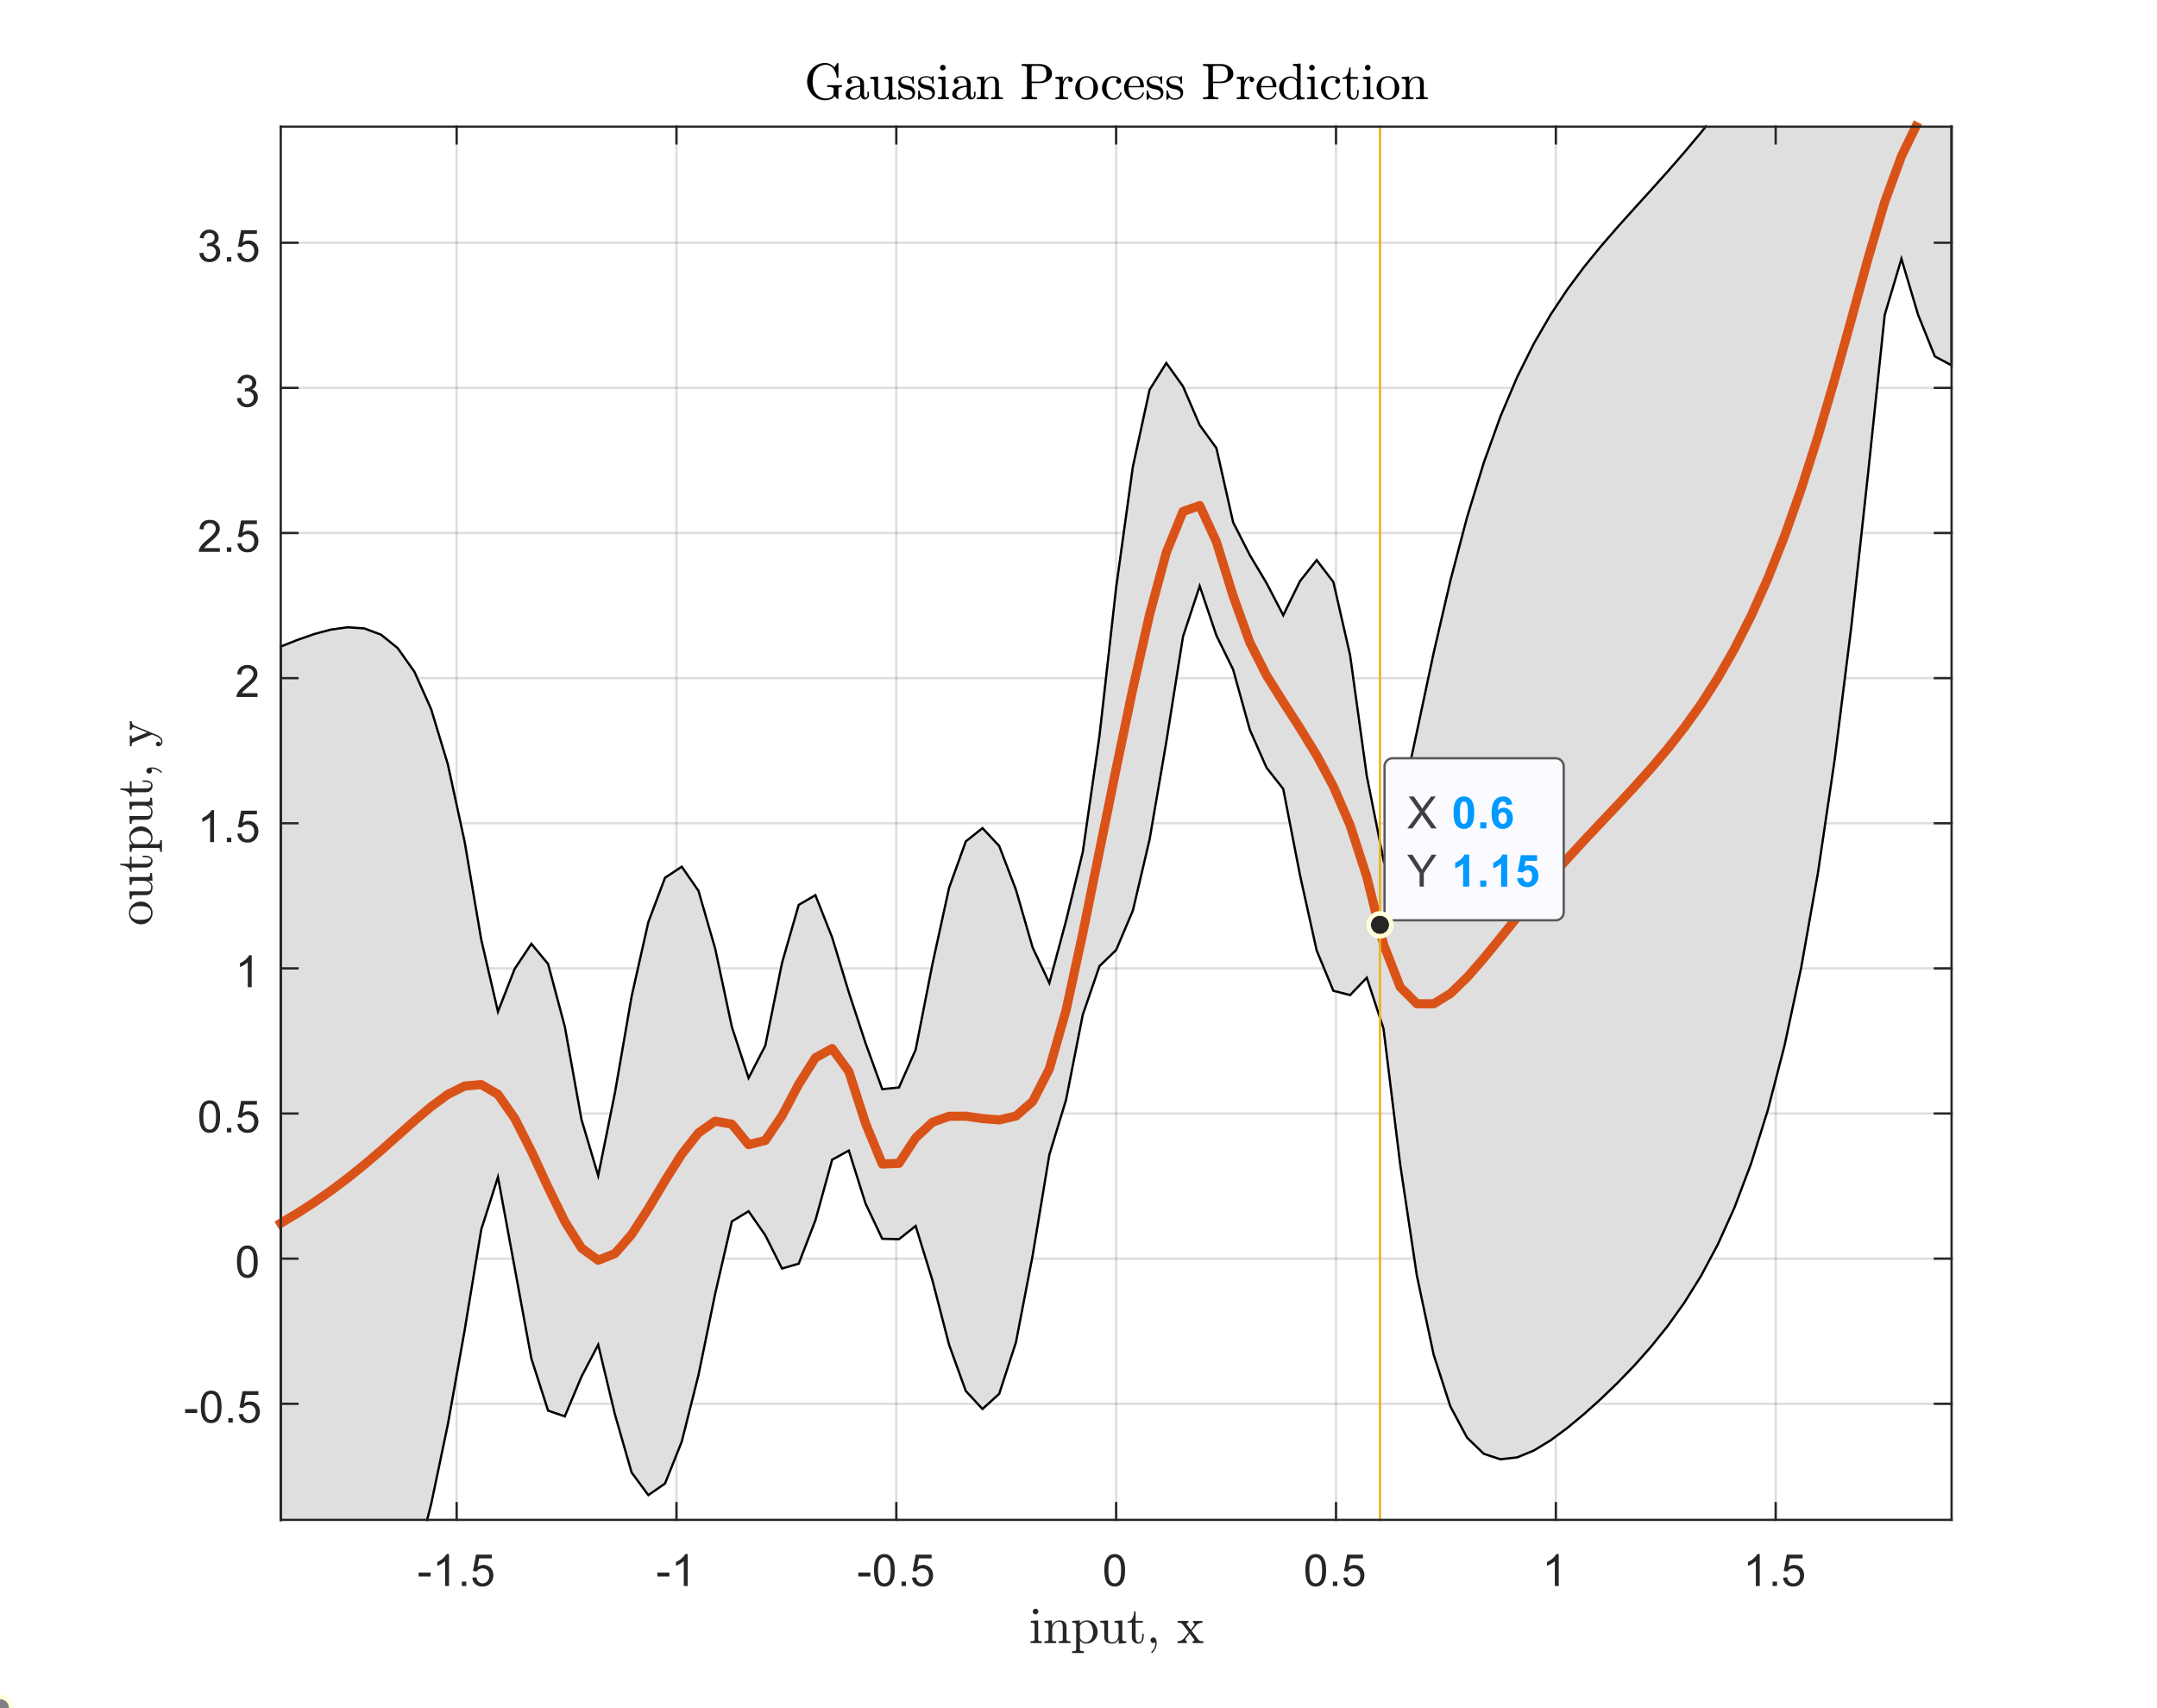 <?xml version="1.0"?>
<!DOCTYPE svg PUBLIC '-//W3C//DTD SVG 1.0//EN'
          'http://www.w3.org/TR/2001/REC-SVG-20010904/DTD/svg10.dtd'>
<svg xmlns:xlink="http://www.w3.org/1999/xlink" style="fill-opacity:1; color-rendering:auto; color-interpolation:auto; text-rendering:auto; stroke:black; stroke-linecap:square; stroke-miterlimit:10; shape-rendering:auto; stroke-opacity:1; fill:black; stroke-dasharray:none; font-weight:normal; stroke-width:1; font-family:'Dialog'; font-style:normal; stroke-linejoin:miter; font-size:12px; stroke-dashoffset:0; image-rendering:auto;" width="630" height="499" xmlns="http://www.w3.org/2000/svg"
><rect width="100%" height="100%" fill="#333333" stroke="none"/><!--Generated by the Batik Graphics2D SVG Generator--><defs id="genericDefs"
  /><g
  ><defs id="defs1"
    ><clipPath clipPathUnits="userSpaceOnUse" id="clipPath1"
      ><path d="M0 0 L630 0 L630 499 L0 499 L0 0 Z"
      /></clipPath
    ></defs
    ><g style="fill:white; stroke:white;"
    ><rect x="0" y="0" width="630" style="clip-path:url(#clipPath1); stroke:none;" height="499"
    /></g
    ><g style="fill:white; text-rendering:optimizeSpeed; color-rendering:optimizeSpeed; image-rendering:optimizeSpeed; shape-rendering:crispEdges; stroke:white; color-interpolation:sRGB;"
    ><rect x="0" width="630" height="499" y="0" style="stroke:none;"
      /><path style="stroke:none;" d="M82 444 L570 444 L570 37 L82 37 Z"
    /></g
    ><g style="stroke-linecap:butt; fill-opacity:0.149; fill:rgb(38,38,38); text-rendering:geometricPrecision; image-rendering:optimizeQuality; color-rendering:optimizeQuality; stroke-linejoin:round; stroke:rgb(38,38,38); color-interpolation:linearRGB; stroke-width:0.667; stroke-opacity:0.149;"
    ><line y2="37" style="fill:none;" x1="133.368" x2="133.368" y1="444"
      /><line y2="37" style="fill:none;" x1="197.579" x2="197.579" y1="444"
      /><line y2="37" style="fill:none;" x1="261.789" x2="261.789" y1="444"
      /><line y2="37" style="fill:none;" x1="326" x2="326" y1="444"
      /><line y2="37" style="fill:none;" x1="390.211" x2="390.211" y1="444"
      /><line y2="37" style="fill:none;" x1="454.421" x2="454.421" y1="444"
      /><line y2="37" style="fill:none;" x1="518.632" x2="518.632" y1="444"
      /><line y2="410.083" style="fill:none;" x1="570" x2="82" y1="410.083"
      /><line y2="367.688" style="fill:none;" x1="570" x2="82" y1="367.688"
      /><line y2="325.292" style="fill:none;" x1="570" x2="82" y1="325.292"
      /><line y2="282.896" style="fill:none;" x1="570" x2="82" y1="282.896"
      /><line y2="240.5" style="fill:none;" x1="570" x2="82" y1="240.5"
      /><line y2="198.104" style="fill:none;" x1="570" x2="82" y1="198.104"
      /><line y2="155.708" style="fill:none;" x1="570" x2="82" y1="155.708"
      /><line y2="113.312" style="fill:none;" x1="570" x2="82" y1="113.312"
      /><line y2="70.917" style="fill:none;" x1="570" x2="82" y1="70.917"
    /></g
    ><g transform="translate(326,34.25)" style="font-size:14.667px; text-rendering:geometricPrecision; color-rendering:optimizeQuality; image-rendering:optimizeQuality; font-family:'mwa_cmr10'; color-interpolation:linearRGB;"
    ><path style="stroke:none;" d="M-87.653 -6.889 Q-87.122 -6.218 -86.341 -5.85 Q-85.56 -5.483 -84.7 -5.483 Q-83.872 -5.483 -83.193 -5.905 Q-82.513 -6.327 -82.513 -7.108 L-82.513 -8.374 Q-82.513 -8.843 -84.388 -8.843 L-84.388 -9.374 L-80.091 -9.374 L-80.091 -8.843 Q-80.56 -8.843 -80.841 -8.764 Q-81.122 -8.686 -81.122 -8.374 L-81.122 -5.405 Q-81.122 -5.358 -81.161 -5.319 Q-81.2 -5.28 -81.247 -5.28 Q-81.388 -5.28 -81.716 -5.608 Q-82.044 -5.936 -82.232 -6.202 Q-82.591 -5.561 -83.38 -5.257 Q-84.169 -4.952 -85.013 -4.952 Q-86.482 -4.952 -87.677 -5.702 Q-88.872 -6.452 -89.568 -7.71 Q-90.263 -8.968 -90.263 -10.405 Q-90.263 -11.468 -89.864 -12.475 Q-89.466 -13.483 -88.739 -14.241 Q-88.013 -14.999 -87.052 -15.428 Q-86.091 -15.858 -85.013 -15.858 Q-84.247 -15.858 -83.552 -15.522 Q-82.857 -15.186 -82.31 -14.577 L-81.45 -15.811 Q-81.357 -15.858 -81.341 -15.858 L-81.232 -15.858 Q-81.185 -15.858 -81.153 -15.819 Q-81.122 -15.78 -81.122 -15.733 L-81.122 -11.686 Q-81.122 -11.546 -81.232 -11.546 L-81.497 -11.546 Q-81.638 -11.546 -81.638 -11.686 Q-81.638 -12.108 -81.81 -12.647 Q-81.982 -13.186 -82.255 -13.663 Q-82.528 -14.139 -82.872 -14.514 Q-83.716 -15.327 -84.81 -15.327 Q-85.638 -15.327 -86.403 -14.952 Q-87.169 -14.577 -87.685 -13.921 Q-88.232 -13.218 -88.443 -12.319 Q-88.653 -11.421 -88.653 -10.405 Q-88.653 -8.108 -87.653 -6.889 Z"
      /><path style="stroke:none;" d="M-79.004 -6.749 Q-79.004 -7.639 -78.3 -8.202 Q-77.597 -8.764 -76.605 -8.999 Q-75.613 -9.233 -74.738 -9.233 L-74.738 -9.843 Q-74.738 -10.28 -74.925 -10.686 Q-75.113 -11.093 -75.472 -11.35 Q-75.832 -11.608 -76.269 -11.608 Q-77.254 -11.608 -77.785 -11.155 Q-77.488 -11.155 -77.308 -10.944 Q-77.129 -10.733 -77.129 -10.436 Q-77.129 -10.139 -77.34 -9.928 Q-77.55 -9.718 -77.832 -9.718 Q-78.144 -9.718 -78.355 -9.928 Q-78.566 -10.139 -78.566 -10.436 Q-78.566 -11.233 -77.847 -11.616 Q-77.129 -11.999 -76.269 -11.999 Q-75.66 -11.999 -75.043 -11.741 Q-74.425 -11.483 -74.035 -10.999 Q-73.644 -10.514 -73.644 -9.874 L-73.644 -6.499 Q-73.644 -6.202 -73.519 -5.96 Q-73.394 -5.718 -73.129 -5.718 Q-72.879 -5.718 -72.761 -5.968 Q-72.644 -6.218 -72.644 -6.499 L-72.644 -7.452 L-72.207 -7.452 L-72.207 -6.499 Q-72.207 -6.155 -72.379 -5.85 Q-72.55 -5.546 -72.847 -5.366 Q-73.144 -5.186 -73.488 -5.186 Q-73.925 -5.186 -74.246 -5.53 Q-74.566 -5.874 -74.597 -6.343 Q-74.879 -5.78 -75.418 -5.444 Q-75.957 -5.108 -76.582 -5.108 Q-77.144 -5.108 -77.699 -5.28 Q-78.254 -5.452 -78.629 -5.811 Q-79.004 -6.171 -79.004 -6.749 ZM-77.785 -6.749 Q-77.785 -6.218 -77.394 -5.866 Q-77.004 -5.514 -76.472 -5.514 Q-75.988 -5.514 -75.597 -5.749 Q-75.207 -5.983 -74.972 -6.405 Q-74.738 -6.827 -74.738 -7.28 L-74.738 -8.843 Q-75.41 -8.843 -76.129 -8.624 Q-76.847 -8.405 -77.316 -7.928 Q-77.785 -7.452 -77.785 -6.749 Z"
      /><path style="stroke:none;" d="M-70.639 -7.061 L-70.639 -10.374 Q-70.639 -10.78 -70.764 -10.96 Q-70.889 -11.139 -71.116 -11.178 Q-71.342 -11.218 -71.811 -11.218 L-71.811 -11.749 L-69.545 -11.905 L-69.545 -7.061 Q-69.545 -6.483 -69.459 -6.155 Q-69.373 -5.827 -69.1 -5.671 Q-68.826 -5.514 -68.233 -5.514 Q-67.42 -5.514 -66.944 -6.186 Q-66.467 -6.858 -66.467 -7.718 L-66.467 -10.374 Q-66.467 -10.78 -66.592 -10.96 Q-66.717 -11.139 -66.944 -11.178 Q-67.17 -11.218 -67.639 -11.218 L-67.639 -11.749 L-65.373 -11.905 L-65.373 -6.639 Q-65.373 -6.249 -65.256 -6.069 Q-65.139 -5.889 -64.912 -5.85 Q-64.686 -5.811 -64.201 -5.811 L-64.201 -5.28 L-66.42 -5.108 L-66.42 -6.374 Q-66.701 -5.811 -67.201 -5.46 Q-67.701 -5.108 -68.295 -5.108 Q-69.373 -5.108 -70.006 -5.569 Q-70.639 -6.03 -70.639 -7.061 Z"
      /><path style="stroke:none;" d="M-63.616 -5.233 L-63.616 -7.686 Q-63.616 -7.796 -63.491 -7.796 L-63.303 -7.796 Q-63.21 -7.796 -63.178 -7.686 Q-62.772 -5.514 -61.163 -5.514 Q-60.46 -5.514 -59.975 -5.835 Q-59.491 -6.155 -59.491 -6.827 Q-59.491 -7.311 -59.866 -7.647 Q-60.241 -7.983 -60.756 -8.108 L-61.756 -8.311 Q-62.256 -8.421 -62.67 -8.647 Q-63.085 -8.874 -63.35 -9.249 Q-63.616 -9.624 -63.616 -10.124 Q-63.616 -10.796 -63.272 -11.21 Q-62.928 -11.624 -62.366 -11.811 Q-61.803 -11.999 -61.163 -11.999 Q-60.397 -11.999 -59.819 -11.593 L-59.397 -11.968 Q-59.397 -11.999 -59.319 -11.999 L-59.21 -11.999 Q-59.163 -11.999 -59.124 -11.96 Q-59.085 -11.921 -59.085 -11.874 L-59.085 -9.921 Q-59.085 -9.78 -59.21 -9.78 L-59.397 -9.78 Q-59.522 -9.78 -59.522 -9.921 Q-59.522 -10.702 -59.96 -11.178 Q-60.397 -11.655 -61.178 -11.655 Q-61.85 -11.655 -62.342 -11.405 Q-62.835 -11.155 -62.835 -10.546 Q-62.835 -10.124 -62.483 -9.858 Q-62.131 -9.593 -61.647 -9.483 L-60.631 -9.28 Q-60.131 -9.171 -59.686 -8.889 Q-59.241 -8.608 -58.983 -8.186 Q-58.725 -7.764 -58.725 -7.233 Q-58.725 -6.686 -58.905 -6.288 Q-59.085 -5.889 -59.42 -5.624 Q-59.756 -5.358 -60.21 -5.233 Q-60.663 -5.108 -61.163 -5.108 Q-62.1 -5.108 -62.772 -5.749 L-63.319 -5.155 Q-63.319 -5.108 -63.397 -5.108 L-63.491 -5.108 Q-63.616 -5.108 -63.616 -5.233 Z"
      /><path style="stroke:none;" d="M-57.831 -5.233 L-57.831 -7.686 Q-57.831 -7.796 -57.706 -7.796 L-57.518 -7.796 Q-57.424 -7.796 -57.393 -7.686 Q-56.987 -5.514 -55.377 -5.514 Q-54.674 -5.514 -54.19 -5.835 Q-53.706 -6.155 -53.706 -6.827 Q-53.706 -7.311 -54.081 -7.647 Q-54.456 -7.983 -54.971 -8.108 L-55.971 -8.311 Q-56.471 -8.421 -56.885 -8.647 Q-57.299 -8.874 -57.565 -9.249 Q-57.831 -9.624 -57.831 -10.124 Q-57.831 -10.796 -57.487 -11.21 Q-57.143 -11.624 -56.581 -11.811 Q-56.018 -11.999 -55.377 -11.999 Q-54.612 -11.999 -54.034 -11.593 L-53.612 -11.968 Q-53.612 -11.999 -53.534 -11.999 L-53.424 -11.999 Q-53.377 -11.999 -53.339 -11.96 Q-53.299 -11.921 -53.299 -11.874 L-53.299 -9.921 Q-53.299 -9.78 -53.424 -9.78 L-53.612 -9.78 Q-53.737 -9.78 -53.737 -9.921 Q-53.737 -10.702 -54.174 -11.178 Q-54.612 -11.655 -55.393 -11.655 Q-56.065 -11.655 -56.557 -11.405 Q-57.049 -11.155 -57.049 -10.546 Q-57.049 -10.124 -56.698 -9.858 Q-56.346 -9.593 -55.862 -9.483 L-54.846 -9.28 Q-54.346 -9.171 -53.901 -8.889 Q-53.456 -8.608 -53.198 -8.186 Q-52.94 -7.764 -52.94 -7.233 Q-52.94 -6.686 -53.12 -6.288 Q-53.299 -5.889 -53.635 -5.624 Q-53.971 -5.358 -54.424 -5.233 Q-54.877 -5.108 -55.377 -5.108 Q-56.315 -5.108 -56.987 -5.749 L-57.534 -5.155 Q-57.534 -5.108 -57.612 -5.108 L-57.706 -5.108 Q-57.831 -5.108 -57.831 -5.233 Z"
      /><path style="stroke:none;" d="M-52.077 -5.28 L-52.077 -5.811 Q-51.577 -5.811 -51.241 -5.889 Q-50.905 -5.968 -50.905 -6.28 L-50.905 -10.374 Q-50.905 -10.952 -51.131 -11.085 Q-51.358 -11.218 -52.014 -11.218 L-52.014 -11.749 L-49.858 -11.905 L-49.858 -6.28 Q-49.858 -5.968 -49.569 -5.889 Q-49.28 -5.811 -48.811 -5.811 L-48.811 -5.28 L-52.077 -5.28 ZM-51.452 -14.483 Q-51.452 -14.811 -51.202 -15.061 Q-50.952 -15.311 -50.624 -15.311 Q-50.42 -15.311 -50.217 -15.202 Q-50.014 -15.093 -49.905 -14.897 Q-49.795 -14.702 -49.795 -14.483 Q-49.795 -14.171 -50.045 -13.921 Q-50.295 -13.671 -50.624 -13.671 Q-50.952 -13.671 -51.202 -13.921 Q-51.452 -14.171 -51.452 -14.483 Z"
      /><path style="stroke:none;" d="M-47.878 -6.749 Q-47.878 -7.639 -47.175 -8.202 Q-46.471 -8.764 -45.479 -8.999 Q-44.487 -9.233 -43.612 -9.233 L-43.612 -9.843 Q-43.612 -10.28 -43.8 -10.686 Q-43.987 -11.093 -44.346 -11.35 Q-44.706 -11.608 -45.143 -11.608 Q-46.128 -11.608 -46.659 -11.155 Q-46.362 -11.155 -46.182 -10.944 Q-46.003 -10.733 -46.003 -10.436 Q-46.003 -10.139 -46.214 -9.928 Q-46.425 -9.718 -46.706 -9.718 Q-47.018 -9.718 -47.229 -9.928 Q-47.44 -10.139 -47.44 -10.436 Q-47.44 -11.233 -46.721 -11.616 Q-46.003 -11.999 -45.143 -11.999 Q-44.534 -11.999 -43.917 -11.741 Q-43.3 -11.483 -42.909 -10.999 Q-42.518 -10.514 -42.518 -9.874 L-42.518 -6.499 Q-42.518 -6.202 -42.393 -5.96 Q-42.268 -5.718 -42.003 -5.718 Q-41.753 -5.718 -41.635 -5.968 Q-41.518 -6.218 -41.518 -6.499 L-41.518 -7.452 L-41.081 -7.452 L-41.081 -6.499 Q-41.081 -6.155 -41.253 -5.85 Q-41.425 -5.546 -41.721 -5.366 Q-42.018 -5.186 -42.362 -5.186 Q-42.8 -5.186 -43.12 -5.53 Q-43.44 -5.874 -43.471 -6.343 Q-43.753 -5.78 -44.292 -5.444 Q-44.831 -5.108 -45.456 -5.108 Q-46.018 -5.108 -46.573 -5.28 Q-47.128 -5.452 -47.503 -5.811 Q-47.878 -6.171 -47.878 -6.749 ZM-46.659 -6.749 Q-46.659 -6.218 -46.268 -5.866 Q-45.878 -5.514 -45.346 -5.514 Q-44.862 -5.514 -44.471 -5.749 Q-44.081 -5.983 -43.846 -6.405 Q-43.612 -6.827 -43.612 -7.28 L-43.612 -8.843 Q-44.284 -8.843 -45.003 -8.624 Q-45.721 -8.405 -46.19 -7.928 Q-46.659 -7.452 -46.659 -6.749 Z"
      /><path style="stroke:none;" d="M-40.685 -5.28 L-40.685 -5.811 Q-40.185 -5.811 -39.849 -5.889 Q-39.513 -5.968 -39.513 -6.28 L-39.513 -10.374 Q-39.513 -10.78 -39.638 -10.96 Q-39.763 -11.139 -39.99 -11.178 Q-40.216 -11.218 -40.685 -11.218 L-40.685 -11.749 L-38.513 -11.905 L-38.513 -10.436 Q-38.216 -11.093 -37.622 -11.499 Q-37.029 -11.905 -36.341 -11.905 Q-35.294 -11.905 -34.771 -11.405 Q-34.247 -10.905 -34.247 -9.889 L-34.247 -6.28 Q-34.247 -5.968 -33.919 -5.889 Q-33.591 -5.811 -33.075 -5.811 L-33.075 -5.28 L-36.513 -5.28 L-36.513 -5.811 Q-35.997 -5.811 -35.669 -5.889 Q-35.341 -5.968 -35.341 -6.28 L-35.341 -9.843 Q-35.341 -10.577 -35.552 -11.046 Q-35.763 -11.514 -36.435 -11.514 Q-37.294 -11.514 -37.857 -10.819 Q-38.419 -10.124 -38.419 -9.249 L-38.419 -6.28 Q-38.419 -5.968 -38.091 -5.889 Q-37.763 -5.811 -37.263 -5.811 L-37.263 -5.28 L-40.685 -5.28 Z"
      /><path style="stroke:none;" d="M-27.601 -5.28 L-27.601 -5.811 Q-26.054 -5.811 -26.054 -6.28 L-26.054 -14.53 Q-26.054 -14.999 -27.601 -14.999 L-27.601 -15.53 L-22.257 -15.53 Q-21.445 -15.53 -20.624 -15.194 Q-19.804 -14.858 -19.273 -14.21 Q-18.742 -13.561 -18.742 -12.702 Q-18.742 -11.874 -19.273 -11.241 Q-19.804 -10.608 -20.617 -10.288 Q-21.429 -9.968 -22.257 -9.968 L-24.663 -9.968 L-24.663 -6.28 Q-24.663 -5.811 -23.117 -5.811 L-23.117 -5.28 L-27.601 -5.28 ZM-24.71 -10.405 L-22.679 -10.405 Q-21.851 -10.405 -21.335 -10.647 Q-20.82 -10.889 -20.585 -11.389 Q-20.351 -11.889 -20.351 -12.702 Q-20.351 -13.936 -20.882 -14.468 Q-21.413 -14.999 -22.679 -14.999 L-23.945 -14.999 Q-24.226 -14.999 -24.374 -14.975 Q-24.523 -14.952 -24.617 -14.85 Q-24.71 -14.749 -24.71 -14.53 L-24.71 -10.405 Z"
      /><path style="stroke:none;" d="M-17.729 -5.28 L-17.729 -5.811 Q-17.213 -5.811 -16.885 -5.889 Q-16.557 -5.968 -16.557 -6.28 L-16.557 -10.374 Q-16.557 -10.78 -16.682 -10.96 Q-16.807 -11.139 -17.034 -11.178 Q-17.26 -11.218 -17.729 -11.218 L-17.729 -11.749 L-15.588 -11.905 L-15.588 -10.436 Q-15.338 -11.093 -14.893 -11.499 Q-14.448 -11.905 -13.807 -11.905 Q-13.37 -11.905 -13.018 -11.639 Q-12.666 -11.374 -12.666 -10.952 Q-12.666 -10.671 -12.862 -10.475 Q-13.057 -10.28 -13.338 -10.28 Q-13.62 -10.28 -13.815 -10.475 Q-14.01 -10.671 -14.01 -10.952 Q-14.01 -11.358 -13.729 -11.514 L-13.807 -11.514 Q-14.416 -11.514 -14.799 -11.077 Q-15.182 -10.639 -15.346 -9.991 Q-15.51 -9.343 -15.51 -8.749 L-15.51 -6.28 Q-15.51 -5.811 -14.057 -5.811 L-14.057 -5.28 L-17.729 -5.28 Z"
      /><path style="stroke:none;" d="M-8.625 -5.108 Q-9.531 -5.108 -10.297 -5.569 Q-11.062 -6.03 -11.508 -6.796 Q-11.953 -7.561 -11.953 -8.468 Q-11.953 -9.155 -11.711 -9.796 Q-11.469 -10.436 -11.008 -10.936 Q-10.547 -11.436 -9.938 -11.718 Q-9.328 -11.999 -8.625 -11.999 Q-7.703 -11.999 -6.945 -11.514 Q-6.188 -11.03 -5.75 -10.21 Q-5.312 -9.389 -5.312 -8.468 Q-5.312 -7.577 -5.758 -6.803 Q-6.203 -6.03 -6.969 -5.569 Q-7.734 -5.108 -8.625 -5.108 ZM-8.625 -5.546 Q-7.422 -5.546 -7.023 -6.421 Q-6.625 -7.296 -6.625 -8.639 Q-6.625 -9.389 -6.703 -9.889 Q-6.781 -10.389 -7.047 -10.796 Q-7.219 -11.03 -7.477 -11.218 Q-7.734 -11.405 -8.023 -11.507 Q-8.312 -11.608 -8.625 -11.608 Q-9.094 -11.608 -9.516 -11.397 Q-9.938 -11.186 -10.219 -10.796 Q-10.5 -10.358 -10.57 -9.85 Q-10.641 -9.343 -10.641 -8.639 Q-10.641 -7.796 -10.5 -7.124 Q-10.359 -6.452 -9.914 -5.999 Q-9.469 -5.546 -8.625 -5.546 Z"
      /><path style="stroke:none;" d="M-0.9 -5.108 Q-1.806 -5.108 -2.548 -5.585 Q-3.291 -6.061 -3.712 -6.843 Q-4.134 -7.624 -4.134 -8.514 Q-4.134 -9.405 -3.712 -10.218 Q-3.291 -11.03 -2.548 -11.514 Q-1.806 -11.999 -0.9 -11.999 Q-0.025 -11.999 0.702 -11.655 Q1.428 -11.311 1.428 -10.53 Q1.428 -10.233 1.217 -10.022 Q1.006 -9.811 0.71 -9.811 Q0.413 -9.811 0.202 -10.022 Q-0.009 -10.233 -0.009 -10.53 Q-0.009 -10.796 0.155 -10.991 Q0.319 -11.186 0.569 -11.233 Q0.053 -11.561 -0.884 -11.561 Q-1.603 -11.561 -2.041 -11.085 Q-2.478 -10.608 -2.658 -9.905 Q-2.837 -9.202 -2.837 -8.514 Q-2.837 -7.796 -2.619 -7.116 Q-2.4 -6.436 -1.923 -5.991 Q-1.447 -5.546 -0.712 -5.546 Q-0.009 -5.546 0.491 -5.983 Q0.991 -6.421 1.178 -7.124 Q1.178 -7.218 1.288 -7.218 L1.475 -7.218 Q1.522 -7.218 1.553 -7.178 Q1.585 -7.139 1.585 -7.077 L1.585 -7.046 Q1.366 -6.155 0.694 -5.632 Q0.022 -5.108 -0.9 -5.108 Z"
      /><path style="stroke:none;" d="M5.619 -5.108 Q4.697 -5.108 3.939 -5.593 Q3.181 -6.077 2.744 -6.874 Q2.306 -7.671 2.306 -8.561 Q2.306 -9.452 2.705 -10.241 Q3.103 -11.03 3.814 -11.514 Q4.525 -11.999 5.4 -11.999 Q6.103 -11.999 6.611 -11.772 Q7.119 -11.546 7.447 -11.132 Q7.775 -10.718 7.939 -10.163 Q8.103 -9.608 8.103 -8.936 Q8.103 -8.749 7.962 -8.749 L3.619 -8.749 L3.619 -8.577 Q3.619 -7.343 4.119 -6.444 Q4.619 -5.546 5.759 -5.546 Q6.212 -5.546 6.603 -5.757 Q6.994 -5.968 7.283 -6.327 Q7.572 -6.686 7.681 -7.108 Q7.697 -7.155 7.736 -7.202 Q7.775 -7.249 7.822 -7.249 L7.962 -7.249 Q8.103 -7.249 8.103 -7.046 Q7.9 -6.202 7.197 -5.655 Q6.494 -5.108 5.619 -5.108 ZM3.634 -9.124 L7.04 -9.124 Q7.04 -9.686 6.884 -10.264 Q6.728 -10.843 6.361 -11.225 Q5.994 -11.608 5.4 -11.608 Q4.556 -11.608 4.095 -10.811 Q3.634 -10.014 3.634 -9.124 Z"
      /><path style="stroke:none;" d="M8.903 -5.233 L8.903 -7.686 Q8.903 -7.796 9.028 -7.796 L9.215 -7.796 Q9.309 -7.796 9.34 -7.686 Q9.747 -5.514 11.356 -5.514 Q12.059 -5.514 12.543 -5.835 Q13.028 -6.155 13.028 -6.827 Q13.028 -7.311 12.653 -7.647 Q12.278 -7.983 11.762 -8.108 L10.762 -8.311 Q10.262 -8.421 9.848 -8.647 Q9.434 -8.874 9.168 -9.249 Q8.903 -9.624 8.903 -10.124 Q8.903 -10.796 9.247 -11.21 Q9.59 -11.624 10.153 -11.811 Q10.715 -11.999 11.356 -11.999 Q12.122 -11.999 12.7 -11.593 L13.122 -11.968 Q13.122 -11.999 13.2 -11.999 L13.309 -11.999 Q13.356 -11.999 13.395 -11.96 Q13.434 -11.921 13.434 -11.874 L13.434 -9.921 Q13.434 -9.78 13.309 -9.78 L13.122 -9.78 Q12.997 -9.78 12.997 -9.921 Q12.997 -10.702 12.559 -11.178 Q12.122 -11.655 11.34 -11.655 Q10.668 -11.655 10.176 -11.405 Q9.684 -11.155 9.684 -10.546 Q9.684 -10.124 10.036 -9.858 Q10.387 -9.593 10.872 -9.483 L11.887 -9.28 Q12.387 -9.171 12.832 -8.889 Q13.278 -8.608 13.536 -8.186 Q13.793 -7.764 13.793 -7.233 Q13.793 -6.686 13.614 -6.288 Q13.434 -5.889 13.098 -5.624 Q12.762 -5.358 12.309 -5.233 Q11.856 -5.108 11.356 -5.108 Q10.418 -5.108 9.747 -5.749 L9.2 -5.155 Q9.2 -5.108 9.122 -5.108 L9.028 -5.108 Q8.903 -5.108 8.903 -5.233 Z"
      /><path style="stroke:none;" d="M14.688 -5.233 L14.688 -7.686 Q14.688 -7.796 14.813 -7.796 L15.001 -7.796 Q15.094 -7.796 15.126 -7.686 Q15.532 -5.514 17.141 -5.514 Q17.844 -5.514 18.329 -5.835 Q18.813 -6.155 18.813 -6.827 Q18.813 -7.311 18.438 -7.647 Q18.063 -7.983 17.547 -8.108 L16.547 -8.311 Q16.047 -8.421 15.633 -8.647 Q15.219 -8.874 14.954 -9.249 Q14.688 -9.624 14.688 -10.124 Q14.688 -10.796 15.032 -11.21 Q15.376 -11.624 15.938 -11.811 Q16.5 -11.999 17.141 -11.999 Q17.907 -11.999 18.485 -11.593 L18.907 -11.968 Q18.907 -11.999 18.985 -11.999 L19.094 -11.999 Q19.141 -11.999 19.18 -11.96 Q19.219 -11.921 19.219 -11.874 L19.219 -9.921 Q19.219 -9.78 19.094 -9.78 L18.907 -9.78 Q18.782 -9.78 18.782 -9.921 Q18.782 -10.702 18.344 -11.178 Q17.907 -11.655 17.125 -11.655 Q16.454 -11.655 15.961 -11.405 Q15.469 -11.155 15.469 -10.546 Q15.469 -10.124 15.821 -9.858 Q16.172 -9.593 16.657 -9.483 L17.672 -9.28 Q18.172 -9.171 18.618 -8.889 Q19.063 -8.608 19.321 -8.186 Q19.579 -7.764 19.579 -7.233 Q19.579 -6.686 19.399 -6.288 Q19.219 -5.889 18.883 -5.624 Q18.547 -5.358 18.094 -5.233 Q17.641 -5.108 17.141 -5.108 Q16.204 -5.108 15.532 -5.749 L14.985 -5.155 Q14.985 -5.108 14.907 -5.108 L14.813 -5.108 Q14.688 -5.108 14.688 -5.233 Z"
      /><path style="stroke:none;" d="M25.362 -5.28 L25.362 -5.811 Q26.909 -5.811 26.909 -6.28 L26.909 -14.53 Q26.909 -14.999 25.362 -14.999 L25.362 -15.53 L30.706 -15.53 Q31.518 -15.53 32.339 -15.194 Q33.159 -14.858 33.69 -14.21 Q34.221 -13.561 34.221 -12.702 Q34.221 -11.874 33.69 -11.241 Q33.159 -10.608 32.346 -10.288 Q31.534 -9.968 30.706 -9.968 L28.3 -9.968 L28.3 -6.28 Q28.3 -5.811 29.846 -5.811 L29.846 -5.28 L25.362 -5.28 ZM28.253 -10.405 L30.284 -10.405 Q31.112 -10.405 31.628 -10.647 Q32.143 -10.889 32.378 -11.389 Q32.612 -11.889 32.612 -12.702 Q32.612 -13.936 32.081 -14.468 Q31.55 -14.999 30.284 -14.999 L29.018 -14.999 Q28.737 -14.999 28.589 -14.975 Q28.44 -14.952 28.346 -14.85 Q28.253 -14.749 28.253 -14.53 L28.253 -10.405 Z"
      /><path style="stroke:none;" d="M35.234 -5.28 L35.234 -5.811 Q35.75 -5.811 36.078 -5.889 Q36.406 -5.968 36.406 -6.28 L36.406 -10.374 Q36.406 -10.78 36.281 -10.96 Q36.156 -11.139 35.929 -11.178 Q35.703 -11.218 35.234 -11.218 L35.234 -11.749 L37.375 -11.905 L37.375 -10.436 Q37.625 -11.093 38.07 -11.499 Q38.515 -11.905 39.156 -11.905 Q39.594 -11.905 39.945 -11.639 Q40.297 -11.374 40.297 -10.952 Q40.297 -10.671 40.101 -10.475 Q39.906 -10.28 39.625 -10.28 Q39.344 -10.28 39.148 -10.475 Q38.953 -10.671 38.953 -10.952 Q38.953 -11.358 39.234 -11.514 L39.156 -11.514 Q38.547 -11.514 38.164 -11.077 Q37.781 -10.639 37.617 -9.991 Q37.453 -9.343 37.453 -8.749 L37.453 -6.28 Q37.453 -5.811 38.906 -5.811 L38.906 -5.28 L35.234 -5.28 Z"
      /><path style="stroke:none;" d="M44.322 -5.108 Q43.401 -5.108 42.643 -5.593 Q41.885 -6.077 41.447 -6.874 Q41.01 -7.671 41.01 -8.561 Q41.01 -9.452 41.408 -10.241 Q41.807 -11.03 42.518 -11.514 Q43.229 -11.999 44.104 -11.999 Q44.807 -11.999 45.315 -11.772 Q45.822 -11.546 46.151 -11.132 Q46.479 -10.718 46.643 -10.163 Q46.807 -9.608 46.807 -8.936 Q46.807 -8.749 46.666 -8.749 L42.322 -8.749 L42.322 -8.577 Q42.322 -7.343 42.822 -6.444 Q43.322 -5.546 44.463 -5.546 Q44.916 -5.546 45.307 -5.757 Q45.697 -5.968 45.986 -6.327 Q46.276 -6.686 46.385 -7.108 Q46.401 -7.155 46.44 -7.202 Q46.479 -7.249 46.526 -7.249 L46.666 -7.249 Q46.807 -7.249 46.807 -7.046 Q46.604 -6.202 45.901 -5.655 Q45.197 -5.108 44.322 -5.108 ZM42.338 -9.124 L45.744 -9.124 Q45.744 -9.686 45.588 -10.264 Q45.432 -10.843 45.065 -11.225 Q44.697 -11.608 44.104 -11.608 Q43.26 -11.608 42.799 -10.811 Q42.338 -10.014 42.338 -9.124 Z"
      /><path style="stroke:none;" d="M50.763 -5.108 Q49.888 -5.108 49.153 -5.593 Q48.419 -6.077 48.013 -6.858 Q47.606 -7.639 47.606 -8.514 Q47.606 -9.421 48.052 -10.202 Q48.497 -10.983 49.255 -11.444 Q50.013 -11.905 50.935 -11.905 Q51.481 -11.905 51.974 -11.678 Q52.466 -11.452 52.825 -11.03 L52.825 -14.155 Q52.825 -14.561 52.7 -14.741 Q52.575 -14.921 52.356 -14.96 Q52.138 -14.999 51.653 -14.999 L51.653 -15.53 L53.872 -15.686 L53.872 -6.639 Q53.872 -6.249 53.997 -6.069 Q54.122 -5.889 54.341 -5.85 Q54.56 -5.811 55.044 -5.811 L55.044 -5.28 L52.778 -5.108 L52.778 -6.061 Q52.388 -5.608 51.856 -5.358 Q51.325 -5.108 50.763 -5.108 ZM49.231 -6.577 Q49.497 -6.093 49.927 -5.803 Q50.356 -5.514 50.856 -5.514 Q51.481 -5.514 51.997 -5.866 Q52.513 -6.218 52.778 -6.796 L52.778 -10.389 Q52.606 -10.718 52.333 -10.983 Q52.06 -11.249 51.731 -11.382 Q51.403 -11.514 51.028 -11.514 Q50.247 -11.514 49.771 -11.077 Q49.294 -10.639 49.099 -9.952 Q48.903 -9.264 48.903 -8.499 Q48.903 -7.905 48.966 -7.46 Q49.028 -7.014 49.231 -6.577 Z"
      /><path style="stroke:none;" d="M55.724 -5.28 L55.724 -5.811 Q56.224 -5.811 56.559 -5.889 Q56.895 -5.968 56.895 -6.28 L56.895 -10.374 Q56.895 -10.952 56.669 -11.085 Q56.442 -11.218 55.786 -11.218 L55.786 -11.749 L57.942 -11.905 L57.942 -6.28 Q57.942 -5.968 58.231 -5.889 Q58.52 -5.811 58.989 -5.811 L58.989 -5.28 L55.724 -5.28 ZM56.349 -14.483 Q56.349 -14.811 56.599 -15.061 Q56.849 -15.311 57.177 -15.311 Q57.38 -15.311 57.583 -15.202 Q57.786 -15.093 57.895 -14.897 Q58.005 -14.702 58.005 -14.483 Q58.005 -14.171 57.755 -13.921 Q57.505 -13.671 57.177 -13.671 Q56.849 -13.671 56.599 -13.921 Q56.349 -14.171 56.349 -14.483 Z"
      /><path style="stroke:none;" d="M63.063 -5.108 Q62.157 -5.108 61.415 -5.585 Q60.672 -6.061 60.251 -6.843 Q59.829 -7.624 59.829 -8.514 Q59.829 -9.405 60.251 -10.218 Q60.672 -11.03 61.415 -11.514 Q62.157 -11.999 63.063 -11.999 Q63.938 -11.999 64.665 -11.655 Q65.391 -11.311 65.391 -10.53 Q65.391 -10.233 65.18 -10.022 Q64.969 -9.811 64.672 -9.811 Q64.376 -9.811 64.165 -10.022 Q63.954 -10.233 63.954 -10.53 Q63.954 -10.796 64.118 -10.991 Q64.282 -11.186 64.532 -11.233 Q64.016 -11.561 63.079 -11.561 Q62.36 -11.561 61.922 -11.085 Q61.485 -10.608 61.305 -9.905 Q61.126 -9.202 61.126 -8.514 Q61.126 -7.796 61.344 -7.116 Q61.563 -6.436 62.04 -5.991 Q62.516 -5.546 63.251 -5.546 Q63.954 -5.546 64.454 -5.983 Q64.954 -6.421 65.141 -7.124 Q65.141 -7.218 65.251 -7.218 L65.438 -7.218 Q65.485 -7.218 65.516 -7.178 Q65.547 -7.139 65.547 -7.077 L65.547 -7.046 Q65.329 -6.155 64.657 -5.632 Q63.985 -5.108 63.063 -5.108 Z"
      /><path style="stroke:none;" d="M67.379 -7.077 L67.379 -11.218 L66.129 -11.218 L66.129 -11.608 Q67.113 -11.608 67.574 -12.522 Q68.035 -13.436 68.035 -14.514 L68.472 -14.514 L68.472 -11.749 L70.582 -11.749 L70.582 -11.218 L68.472 -11.218 L68.472 -7.108 Q68.472 -6.483 68.683 -6.014 Q68.894 -5.546 69.425 -5.546 Q69.941 -5.546 70.168 -6.046 Q70.394 -6.546 70.394 -7.108 L70.394 -7.999 L70.832 -7.999 L70.832 -7.077 Q70.832 -6.608 70.66 -6.155 Q70.488 -5.702 70.152 -5.405 Q69.816 -5.108 69.332 -5.108 Q68.425 -5.108 67.902 -5.647 Q67.379 -6.186 67.379 -7.077 Z"
      /><path style="stroke:none;" d="M72.02 -5.28 L72.02 -5.811 Q72.52 -5.811 72.856 -5.889 Q73.192 -5.968 73.192 -6.28 L73.192 -10.374 Q73.192 -10.952 72.965 -11.085 Q72.739 -11.218 72.082 -11.218 L72.082 -11.749 L74.239 -11.905 L74.239 -6.28 Q74.239 -5.968 74.528 -5.889 Q74.817 -5.811 75.285 -5.811 L75.285 -5.28 L72.02 -5.28 ZM72.645 -14.483 Q72.645 -14.811 72.895 -15.061 Q73.145 -15.311 73.473 -15.311 Q73.676 -15.311 73.879 -15.202 Q74.082 -15.093 74.192 -14.897 Q74.301 -14.702 74.301 -14.483 Q74.301 -14.171 74.051 -13.921 Q73.801 -13.671 73.473 -13.671 Q73.145 -13.671 72.895 -13.921 Q72.645 -14.171 72.645 -14.483 Z"
      /><path style="stroke:none;" d="M79.375 -5.108 Q78.469 -5.108 77.703 -5.569 Q76.938 -6.03 76.492 -6.796 Q76.047 -7.561 76.047 -8.468 Q76.047 -9.155 76.289 -9.796 Q76.531 -10.436 76.992 -10.936 Q77.453 -11.436 78.063 -11.718 Q78.672 -11.999 79.375 -11.999 Q80.297 -11.999 81.055 -11.514 Q81.813 -11.03 82.25 -10.21 Q82.688 -9.389 82.688 -8.468 Q82.688 -7.577 82.242 -6.803 Q81.797 -6.03 81.031 -5.569 Q80.266 -5.108 79.375 -5.108 ZM79.375 -5.546 Q80.578 -5.546 80.977 -6.421 Q81.375 -7.296 81.375 -8.639 Q81.375 -9.389 81.297 -9.889 Q81.219 -10.389 80.953 -10.796 Q80.781 -11.03 80.524 -11.218 Q80.266 -11.405 79.977 -11.507 Q79.688 -11.608 79.375 -11.608 Q78.906 -11.608 78.484 -11.397 Q78.063 -11.186 77.781 -10.796 Q77.5 -10.358 77.43 -9.85 Q77.359 -9.343 77.359 -8.639 Q77.359 -7.796 77.5 -7.124 Q77.641 -6.452 78.086 -5.999 Q78.531 -5.546 79.375 -5.546 Z"
      /><path style="stroke:none;" d="M83.412 -5.28 L83.412 -5.811 Q83.912 -5.811 84.248 -5.889 Q84.584 -5.968 84.584 -6.28 L84.584 -10.374 Q84.584 -10.78 84.459 -10.96 Q84.334 -11.139 84.107 -11.178 Q83.88 -11.218 83.412 -11.218 L83.412 -11.749 L85.584 -11.905 L85.584 -10.436 Q85.88 -11.093 86.474 -11.499 Q87.068 -11.905 87.755 -11.905 Q88.802 -11.905 89.326 -11.405 Q89.849 -10.905 89.849 -9.889 L89.849 -6.28 Q89.849 -5.968 90.177 -5.889 Q90.505 -5.811 91.021 -5.811 L91.021 -5.28 L87.584 -5.28 L87.584 -5.811 Q88.099 -5.811 88.427 -5.889 Q88.755 -5.968 88.755 -6.28 L88.755 -9.843 Q88.755 -10.577 88.544 -11.046 Q88.334 -11.514 87.662 -11.514 Q86.802 -11.514 86.24 -10.819 Q85.677 -10.124 85.677 -9.249 L85.677 -6.28 Q85.677 -5.968 86.005 -5.889 Q86.334 -5.811 86.834 -5.811 L86.834 -5.28 L83.412 -5.28 Z"
    /></g
    ><g style="fill:rgb(223,223,223); text-rendering:optimizeSpeed; color-rendering:optimizeSpeed; image-rendering:optimizeSpeed; shape-rendering:crispEdges; stroke:rgb(223,223,223); color-interpolation:sRGB;"
    ><path style="stroke:none;" d="M228.4 370.576 L233.28 369.159 L238.16 356.485 L243.04 338.796 L247.92 336.116 L252.8 351.603 L257.68 361.882 L262.56 362.009 L267.44 358.147 L272.32 373.961 L277.2 392.845 L282.08 406.347 L286.96 411.612 L291.84 407.176 L296.72 392.163 L301.6 366.805 L306.48 337.363 L311.36 321.311 L316.24 296.466 L321.12 282.254 L326 277.515 L330.88 266.005 L335.76 245.254 L340.64 216.779 L345.52 185.987 L350.4 171.2 L355.28 185.654 L360.16 195.597 L365.04 213.188 L369.92 224.269 L374.8 230.479 L379.68 255.589 L384.56 277.665 L389.44 289.437 L394.32 290.697 L399.2 285.623 L404.08 300.467 L408.96 340.186 L413.84 372.715 L418.72 395.71 L423.6 410.837 L428.48 419.965 L433.36 424.695 L438.24 426.302 L443.12 425.749 L448 423.739 L452.88 420.766 L457.76 417.155 L462.64 413.106 L467.52 408.72 L472.4 404.022 L477.28 398.973 L482.16 393.486 L487.04 387.422 L491.92 380.595 L496.8 372.767 L501.68 363.637 L506.56 352.837 L511.44 339.919 L516.32 324.346 L521.2 305.493 L526.08 282.652 L530.96 255.07 L535.84 222.032 L540.72 183.061 L545.6 138.438 L550.48 91.966 L555.36 75.6 L560.24 92.01 L565.12 104.11 L570 106.724 L570 36.952 L567.835 36.952 L564.66 36.952 L558.784 36.952 L555.36 36.952 L551.557 36.952 L504.271 36.952 L498.223 36.952 L496.8 38.721 L491.92 44.544 L487.04 50.144 L482.16 55.584 L477.28 60.959 L472.4 66.389 L467.52 72.019 L462.64 78.017 L457.76 84.581 L452.88 91.941 L448 100.364 L443.12 110.154 L438.24 121.651 L433.36 135.206 L428.48 151.146 L423.6 169.687 L418.72 190.771 L413.84 213.735 L408.96 236.485 L404.08 251.174 L399.2 226.668 L394.32 191.37 L389.44 170.014 L384.56 163.626 L379.68 169.783 L374.8 179.725 L369.92 170.341 L365.04 162.158 L360.16 152.579 L355.28 130.914 L350.4 124.197 L345.52 112.867 L340.64 106.049 L335.76 113.86 L330.88 136.348 L326 171.609 L321.12 215.027 L316.24 248.948 L311.36 269.015 L306.48 287.182 L301.6 276.792 L296.72 259.9 L291.84 247.139 L286.96 241.919 L282.08 245.799 L277.2 259.366 L272.32 281.736 L267.44 306.646 L262.56 317.692 L257.68 318.178 L252.8 304.736 L247.92 289.887 L243.04 273.836 L238.16 261.507 L233.28 264.341 L228.4 281.329 L223.52 305.468 L218.64 314.916 L213.76 299.994 L208.88 277.111 L204 260.222 L199.12 253.19 L194.24 256.41 L189.36 269.378 L184.48 291.079 L179.6 319.252 L174.72 343.469 L169.84 327.058 L164.96 299.882 L160.08 281.606 L155.2 275.715 L150.32 283.045 L145.44 295.533 L140.56 274.506 L135.68 245.756 L130.8 223.275 L125.92 207.154 L121.04 196.242 L116.16 189.337 L111.28 185.397 L106.4 183.584 L101.52 183.254 L96.64 183.92 L91.76 185.232 L86.88 186.941 L82 188.875 L82 444.048 L118.379 444.048 L123.569 444.048 L124.746 444.048 L125.92 439.426 L130.8 416.145 L135.68 388.787 L140.56 359.176 L145.44 343.87 L150.32 370.35 L155.2 396.882 L160.08 412.084 L164.96 413.77 L169.84 402.156 L174.72 392.829 L179.6 413.191 L184.48 430.162 L189.36 436.772 L194.24 433.373 L199.12 421.143 L204 401.718 L208.88 377.941 L213.76 356.81 L218.64 353.842 L223.52 360.855 Z"
    /></g
    ><g style="text-rendering:geometricPrecision; stroke-width:0.667; color-interpolation:linearRGB; color-rendering:optimizeQuality; image-rendering:optimizeQuality;"
    ><path d="M82 188.875 L86.88 186.941 L91.76 185.232 L96.64 183.92 L101.52 183.254 L106.4 183.584 L111.28 185.397 L116.16 189.337 L121.04 196.242 L125.92 207.154 L130.8 223.275 L135.68 245.756 L140.56 274.506 L145.44 295.533 L150.32 283.045 L155.2 275.715 L160.08 281.606 L164.96 299.882 L169.84 327.058 L174.72 343.469 L179.6 319.252 L184.48 291.079 L189.36 269.378 L194.24 256.41 L199.12 253.19 L204 260.222 L208.88 277.111 L213.76 299.994 L218.64 314.916 L223.52 305.468 L228.4 281.329 L233.28 264.341 L238.16 261.507 L243.04 273.836 L247.92 289.887 L252.8 304.736 L257.68 318.178 L262.56 317.692 L267.44 306.646 L272.32 281.736 L277.2 259.366 L282.08 245.799 L286.96 241.919 L291.84 247.139 L296.72 259.9 L301.6 276.792 L306.48 287.182 L311.36 269.015 L316.24 248.948 L321.12 215.027 L326 171.609 L330.88 136.348 L335.76 113.86 L340.64 106.049 L345.52 112.867 L350.4 124.197 L355.28 130.914 L360.16 152.579 L365.04 162.158 L369.92 170.341 L374.8 179.725 L379.68 169.783 L384.56 163.626 L389.44 170.014 L394.32 191.37 L399.2 226.668 L404.08 251.174 L408.96 236.485 L413.84 213.735 L418.72 190.771 L423.6 169.687 L428.48 151.146 L433.36 135.206 L438.24 121.651 L443.12 110.154 L448 100.364 L452.88 91.941 L457.76 84.581 L462.64 78.017 L467.52 72.019 L472.4 66.389 L477.28 60.959 L482.16 55.584 L487.04 50.144 L491.92 44.544 L496.8 38.721 L498.223 36.952" style="fill:none; fill-rule:evenodd;"
      /><path d="M570 36.952 L570 106.724 L565.12 104.11 L560.24 92.01 L555.36 75.6 L550.48 91.966 L545.6 138.438 L540.72 183.061 L535.84 222.032 L530.96 255.07 L526.08 282.652 L521.2 305.493 L516.32 324.346 L511.44 339.919 L506.56 352.837 L501.68 363.637 L496.8 372.767 L491.92 380.595 L487.04 387.422 L482.16 393.486 L477.28 398.973 L472.4 404.022 L467.52 408.72 L462.64 413.106 L457.76 417.155 L452.88 420.766 L448 423.739 L443.12 425.749 L438.24 426.302 L433.36 424.695 L428.48 419.965 L423.6 410.837 L418.72 395.71 L413.84 372.715 L408.96 340.186 L404.08 300.467 L399.2 285.623 L394.32 290.697 L389.44 289.437 L384.56 277.665 L379.68 255.589 L374.8 230.479 L369.92 224.269 L365.04 213.188 L360.16 195.597 L355.28 185.654 L350.4 171.2 L345.52 185.987 L340.64 216.779 L335.76 245.254 L330.88 266.005 L326 277.515 L321.12 282.254 L316.24 296.466 L311.36 321.311 L306.48 337.363 L301.6 366.805 L296.72 392.163 L291.84 407.176 L286.96 411.612 L282.08 406.347 L277.2 392.845 L272.32 373.961 L267.44 358.147 L262.56 362.009 L257.68 361.882 L252.8 351.603 L247.92 336.116 L243.04 338.796 L238.16 356.485 L233.28 369.159 L228.4 370.576 L223.52 360.855 L218.64 353.842 L213.76 356.81 L208.88 377.941 L204 401.718 L199.12 421.143 L194.24 433.373 L189.36 436.772 L184.48 430.162 L179.6 413.191 L174.72 392.829 L169.84 402.156 L164.96 413.77 L160.08 412.084 L155.2 396.882 L150.32 370.35 L145.44 343.87 L140.56 359.176 L135.68 388.787 L130.8 416.145 L125.92 439.426 L124.746 444.048" style="fill:none; fill-rule:evenodd;"
      /><line y2="188.875" style="fill:none;" x1="82" x2="82" y1="444.048"
    /></g
    ><g style="stroke-linecap:butt; fill:rgb(217,83,25); text-rendering:geometricPrecision; image-rendering:optimizeQuality; color-rendering:optimizeQuality; stroke-linejoin:round; stroke:rgb(217,83,25); color-interpolation:linearRGB; stroke-width:2.667;"
    ><path d="M82 357.322 L86.88 354.405 L91.76 351.256 L96.64 347.856 L101.52 344.191 L106.4 340.265 L111.28 336.107 L116.16 331.787 L121.04 327.439 L125.92 323.29 L130.8 319.71 L135.68 317.272 L140.56 316.841 L145.44 319.702 L150.32 326.698 L155.2 336.298 L160.08 346.845 L164.96 356.826 L169.84 364.607 L174.72 368.149 L179.6 366.221 L184.48 360.621 L189.36 353.075 L194.24 344.892 L199.12 337.166 L204 330.97 L208.88 327.526 L213.76 328.402 L218.64 334.379 L223.52 333.161 L228.4 325.952 L233.28 316.75 L238.16 308.996 L243.04 306.316 L247.92 313.002 L252.8 328.17 L257.68 340.03 L262.56 339.85 L267.44 332.396 L272.32 327.849 L277.2 326.105 L282.08 326.073 L286.96 326.766 L291.84 327.158 L296.72 326.032 L301.6 321.798 L306.48 312.273 L311.36 295.163 L316.24 272.707 L321.12 248.64 L326 224.562 L330.88 201.177 L335.76 179.557 L340.64 161.414 L345.52 149.427 L350.4 147.698 L355.28 158.284 L360.16 174.088 L365.04 187.673 L369.92 197.305 L374.8 205.102 L379.68 212.686 L384.56 220.646 L389.44 229.726 L394.32 241.034 L399.2 256.146 L404.08 275.82 L408.96 288.335 L413.84 293.225 L418.72 293.24 L423.6 290.262 L428.48 285.555 L433.36 279.951 L438.24 273.976 L443.12 267.952 L448 262.051 L452.88 256.353 L457.76 250.868 L462.64 245.562 L467.52 240.37 L472.4 235.206 L477.28 229.966 L482.16 224.535 L487.04 218.783 L491.92 212.57 L496.8 205.744 L501.68 198.144 L506.56 189.601 L511.44 179.945 L516.32 169.015 L521.2 156.675 L526.08 142.841 L530.96 127.518 L535.84 110.868 L540.72 93.289 L545.6 75.553 L550.48 58.985 L555.36 45.625 L559.583 36.952" style="fill:none; fill-rule:evenodd;"
      /><path d="M403.053 444.048 L403.053 418.562 L403.053 388.885 L403.053 359.208 L403.053 329.531 L403.053 299.854 L403.053 270.177 L403.053 240.5 L403.053 210.823 L403.053 181.146 L403.053 151.469 L403.053 121.792 L403.053 92.115 L403.053 62.438 L403.053 36.952" style="fill:none; stroke-width:0.667; fill-rule:evenodd; stroke:rgb(237,177,32);"
    /></g
    ><g style="fill:rgb(38,38,38); text-rendering:geometricPrecision; image-rendering:optimizeQuality; color-rendering:optimizeQuality; stroke-linejoin:round; stroke:rgb(38,38,38); color-interpolation:linearRGB; stroke-width:0.667;"
    ><line y2="444" style="fill:none;" x1="82" x2="570" y1="444"
      /><line y2="37" style="fill:none;" x1="82" x2="570" y1="37"
      /><line y2="439.12" style="fill:none;" x1="133.368" x2="133.368" y1="444"
      /><line y2="439.12" style="fill:none;" x1="197.579" x2="197.579" y1="444"
      /><line y2="439.12" style="fill:none;" x1="261.789" x2="261.789" y1="444"
      /><line y2="439.12" style="fill:none;" x1="326" x2="326" y1="444"
      /><line y2="439.12" style="fill:none;" x1="390.211" x2="390.211" y1="444"
      /><line y2="439.12" style="fill:none;" x1="454.421" x2="454.421" y1="444"
      /><line y2="439.12" style="fill:none;" x1="518.632" x2="518.632" y1="444"
      /><line y2="41.88" style="fill:none;" x1="133.368" x2="133.368" y1="37"
      /><line y2="41.88" style="fill:none;" x1="197.579" x2="197.579" y1="37"
      /><line y2="41.88" style="fill:none;" x1="261.789" x2="261.789" y1="37"
      /><line y2="41.88" style="fill:none;" x1="326" x2="326" y1="37"
      /><line y2="41.88" style="fill:none;" x1="390.211" x2="390.211" y1="37"
      /><line y2="41.88" style="fill:none;" x1="454.421" x2="454.421" y1="37"
      /><line y2="41.88" style="fill:none;" x1="518.632" x2="518.632" y1="37"
    /></g
    ><g transform="translate(133.368,449.333)" style="font-size:13.333px; fill:rgb(38,38,38); text-rendering:geometricPrecision; color-rendering:optimizeQuality; image-rendering:optimizeQuality; stroke:rgb(38,38,38); color-interpolation:linearRGB;"
    ><path style="stroke:none;" d="M-11.094 11.203 L-11.094 10.062 L-7.578 10.062 L-7.578 11.203 L-11.094 11.203 ZM-2.223 14 L-3.364 14 L-3.364 6.719 Q-3.786 7.109 -4.45 7.508 Q-5.114 7.906 -5.645 8.094 L-5.645 6.984 Q-4.692 6.547 -3.973 5.906 Q-3.254 5.266 -2.958 4.656 L-2.223 4.656 L-2.223 14 ZM1.524 14 L1.524 12.703 L2.821 12.703 L2.821 14 L1.524 14 ZM4.582 11.562 L5.77 11.453 Q5.911 12.344 6.395 12.781 Q6.879 13.219 7.567 13.219 Q8.395 13.219 8.965 12.594 Q9.536 11.969 9.536 10.953 Q9.536 9.969 8.989 9.406 Q8.442 8.844 7.551 8.844 Q6.989 8.844 6.543 9.094 Q6.098 9.344 5.848 9.734 L4.786 9.594 L5.676 4.828 L10.301 4.828 L10.301 5.906 L6.598 5.906 L6.098 8.406 Q6.926 7.828 7.848 7.828 Q9.067 7.828 9.903 8.672 Q10.739 9.516 10.739 10.844 Q10.739 12.109 10.004 13.031 Q9.114 14.156 7.567 14.156 Q6.301 14.156 5.497 13.445 Q4.692 12.734 4.582 11.562 Z"
    /></g
    ><g transform="translate(197.579,449.333)" style="font-size:13.333px; fill:rgb(38,38,38); text-rendering:geometricPrecision; color-rendering:optimizeQuality; image-rendering:optimizeQuality; stroke:rgb(38,38,38); color-interpolation:linearRGB;"
    ><path style="stroke:none;" d="M-5.594 11.203 L-5.594 10.062 L-2.078 10.062 L-2.078 11.203 L-5.594 11.203 ZM3.277 14 L2.136 14 L2.136 6.719 Q1.714 7.109 1.05 7.508 Q0.386 7.906 -0.145 8.094 L-0.145 6.984 Q0.808 6.547 1.527 5.906 Q2.246 5.266 2.542 4.656 L3.277 4.656 L3.277 14 Z"
    /></g
    ><g transform="translate(261.789,449.333)" style="font-size:13.333px; fill:rgb(38,38,38); text-rendering:geometricPrecision; color-rendering:optimizeQuality; image-rendering:optimizeQuality; stroke:rgb(38,38,38); color-interpolation:linearRGB;"
    ><path style="stroke:none;" d="M-11.094 11.203 L-11.094 10.062 L-7.578 10.062 L-7.578 11.203 L-11.094 11.203 ZM-6.52 9.406 Q-6.52 7.766 -6.184 6.758 Q-5.848 5.75 -5.176 5.203 Q-4.504 4.656 -3.489 4.656 Q-2.739 4.656 -2.176 4.961 Q-1.614 5.266 -1.246 5.828 Q-0.879 6.391 -0.668 7.211 Q-0.458 8.031 -0.458 9.406 Q-0.458 11.047 -0.793 12.055 Q-1.129 13.062 -1.801 13.609 Q-2.473 14.156 -3.489 14.156 Q-4.832 14.156 -5.614 13.188 Q-6.52 12.031 -6.52 9.406 ZM-5.348 9.406 Q-5.348 11.703 -4.817 12.461 Q-4.286 13.219 -3.489 13.219 Q-2.708 13.219 -2.168 12.461 Q-1.629 11.703 -1.629 9.406 Q-1.629 7.109 -2.168 6.359 Q-2.708 5.609 -3.504 5.609 Q-4.286 5.609 -4.77 6.266 Q-5.348 7.125 -5.348 9.406 ZM1.524 14 L1.524 12.703 L2.821 12.703 L2.821 14 L1.524 14 ZM4.582 11.562 L5.77 11.453 Q5.911 12.344 6.395 12.781 Q6.879 13.219 7.567 13.219 Q8.395 13.219 8.965 12.594 Q9.536 11.969 9.536 10.953 Q9.536 9.969 8.989 9.406 Q8.442 8.844 7.551 8.844 Q6.989 8.844 6.543 9.094 Q6.098 9.344 5.848 9.734 L4.786 9.594 L5.676 4.828 L10.301 4.828 L10.301 5.906 L6.598 5.906 L6.098 8.406 Q6.926 7.828 7.848 7.828 Q9.067 7.828 9.903 8.672 Q10.739 9.516 10.739 10.844 Q10.739 12.109 10.004 13.031 Q9.114 14.156 7.567 14.156 Q6.301 14.156 5.497 13.445 Q4.692 12.734 4.582 11.562 Z"
    /></g
    ><g transform="translate(326,449.333)" style="font-size:13.333px; fill:rgb(38,38,38); text-rendering:geometricPrecision; color-rendering:optimizeQuality; image-rendering:optimizeQuality; stroke:rgb(38,38,38); color-interpolation:linearRGB;"
    ><path style="stroke:none;" d="M-3.453 9.406 Q-3.453 7.766 -3.117 6.758 Q-2.781 5.75 -2.109 5.203 Q-1.438 4.656 -0.422 4.656 Q0.328 4.656 0.891 4.961 Q1.453 5.266 1.82 5.828 Q2.188 6.391 2.398 7.211 Q2.609 8.031 2.609 9.406 Q2.609 11.047 2.273 12.055 Q1.938 13.062 1.266 13.609 Q0.594 14.156 -0.422 14.156 Q-1.766 14.156 -2.547 13.188 Q-3.453 12.031 -3.453 9.406 ZM-2.281 9.406 Q-2.281 11.703 -1.75 12.461 Q-1.219 13.219 -0.422 13.219 Q0.359 13.219 0.898 12.461 Q1.438 11.703 1.438 9.406 Q1.438 7.109 0.898 6.359 Q0.359 5.609 -0.438 5.609 Q-1.219 5.609 -1.703 6.266 Q-2.281 7.125 -2.281 9.406 Z"
    /></g
    ><g transform="translate(390.211,449.333)" style="font-size:13.333px; fill:rgb(38,38,38); text-rendering:geometricPrecision; color-rendering:optimizeQuality; image-rendering:optimizeQuality; stroke:rgb(38,38,38); color-interpolation:linearRGB;"
    ><path style="stroke:none;" d="M-8.953 9.406 Q-8.953 7.766 -8.617 6.758 Q-8.281 5.75 -7.609 5.203 Q-6.938 4.656 -5.922 4.656 Q-5.172 4.656 -4.609 4.961 Q-4.047 5.266 -3.68 5.828 Q-3.312 6.391 -3.102 7.211 Q-2.891 8.031 -2.891 9.406 Q-2.891 11.047 -3.227 12.055 Q-3.562 13.062 -4.234 13.609 Q-4.906 14.156 -5.922 14.156 Q-7.266 14.156 -8.047 13.188 Q-8.953 12.031 -8.953 9.406 ZM-7.781 9.406 Q-7.781 11.703 -7.25 12.461 Q-6.719 13.219 -5.922 13.219 Q-5.141 13.219 -4.602 12.461 Q-4.062 11.703 -4.062 9.406 Q-4.062 7.109 -4.602 6.359 Q-5.141 5.609 -5.938 5.609 Q-6.719 5.609 -7.203 6.266 Q-7.781 7.125 -7.781 9.406 ZM-0.909 14 L-0.909 12.703 L0.388 12.703 L0.388 14 L-0.909 14 ZM2.149 11.562 L3.337 11.453 Q3.477 12.344 3.962 12.781 Q4.446 13.219 5.134 13.219 Q5.962 13.219 6.532 12.594 Q7.102 11.969 7.102 10.953 Q7.102 9.969 6.556 9.406 Q6.009 8.844 5.118 8.844 Q4.556 8.844 4.11 9.094 Q3.665 9.344 3.415 9.734 L2.352 9.594 L3.243 4.828 L7.868 4.828 L7.868 5.906 L4.165 5.906 L3.665 8.406 Q4.493 7.828 5.415 7.828 Q6.634 7.828 7.47 8.672 Q8.306 9.516 8.306 10.844 Q8.306 12.109 7.571 13.031 Q6.681 14.156 5.134 14.156 Q3.868 14.156 3.063 13.445 Q2.259 12.734 2.149 11.562 Z"
    /></g
    ><g transform="translate(454.421,449.333)" style="font-size:13.333px; fill:rgb(38,38,38); text-rendering:geometricPrecision; color-rendering:optimizeQuality; image-rendering:optimizeQuality; stroke:rgb(38,38,38); color-interpolation:linearRGB;"
    ><path style="stroke:none;" d="M0.844 14 L-0.297 14 L-0.297 6.719 Q-0.719 7.109 -1.383 7.508 Q-2.047 7.906 -2.578 8.094 L-2.578 6.984 Q-1.625 6.547 -0.906 5.906 Q-0.188 5.266 0.109 4.656 L0.844 4.656 L0.844 14 Z"
    /></g
    ><g transform="translate(518.632,449.333)" style="font-size:13.333px; fill:rgb(38,38,38); text-rendering:geometricPrecision; color-rendering:optimizeQuality; image-rendering:optimizeQuality; stroke:rgb(38,38,38); color-interpolation:linearRGB;"
    ><path style="stroke:none;" d="M-4.656 14 L-5.797 14 L-5.797 6.719 Q-6.219 7.109 -6.883 7.508 Q-7.547 7.906 -8.078 8.094 L-8.078 6.984 Q-7.125 6.547 -6.406 5.906 Q-5.688 5.266 -5.391 4.656 L-4.656 4.656 L-4.656 14 ZM-0.909 14 L-0.909 12.703 L0.388 12.703 L0.388 14 L-0.909 14 ZM2.149 11.562 L3.337 11.453 Q3.477 12.344 3.962 12.781 Q4.446 13.219 5.134 13.219 Q5.962 13.219 6.532 12.594 Q7.102 11.969 7.102 10.953 Q7.102 9.969 6.556 9.406 Q6.009 8.844 5.118 8.844 Q4.556 8.844 4.11 9.094 Q3.665 9.344 3.415 9.734 L2.352 9.594 L3.243 4.828 L7.868 4.828 L7.868 5.906 L4.165 5.906 L3.665 8.406 Q4.493 7.828 5.415 7.828 Q6.634 7.828 7.47 8.672 Q8.306 9.516 8.306 10.844 Q8.306 12.109 7.571 13.031 Q6.681 14.156 5.134 14.156 Q3.868 14.156 3.063 13.445 Q2.259 12.734 2.149 11.562 Z"
    /></g
    ><g transform="translate(326,467.667)" style="font-size:14.667px; fill:rgb(38,38,38); text-rendering:geometricPrecision; image-rendering:optimizeQuality; color-rendering:optimizeQuality; font-family:'mwa_cmr10'; stroke:rgb(38,38,38); color-interpolation:linearRGB;"
    ><path style="stroke:none;" d="M-24.994 12.32 L-24.994 11.789 Q-24.494 11.789 -24.158 11.711 Q-23.822 11.632 -23.822 11.32 L-23.822 7.226 Q-23.822 6.648 -24.049 6.515 Q-24.276 6.382 -24.932 6.382 L-24.932 5.851 L-22.776 5.695 L-22.776 11.32 Q-22.776 11.632 -22.486 11.711 Q-22.197 11.789 -21.729 11.789 L-21.729 12.32 L-24.994 12.32 ZM-24.369 3.117 Q-24.369 2.789 -24.119 2.539 Q-23.869 2.289 -23.541 2.289 Q-23.338 2.289 -23.135 2.398 Q-22.932 2.507 -22.822 2.703 Q-22.713 2.898 -22.713 3.117 Q-22.713 3.429 -22.963 3.679 Q-23.213 3.929 -23.541 3.929 Q-23.869 3.929 -24.119 3.679 Q-24.369 3.429 -24.369 3.117 Z"
      /><path style="stroke:none;" d="M-20.936 12.32 L-20.936 11.789 Q-20.436 11.789 -20.1 11.711 Q-19.764 11.632 -19.764 11.32 L-19.764 7.226 Q-19.764 6.82 -19.889 6.64 Q-20.014 6.461 -20.241 6.421 Q-20.467 6.382 -20.936 6.382 L-20.936 5.851 L-18.764 5.695 L-18.764 7.164 Q-18.467 6.507 -17.873 6.101 Q-17.28 5.695 -16.592 5.695 Q-15.545 5.695 -15.022 6.195 Q-14.498 6.695 -14.498 7.711 L-14.498 11.32 Q-14.498 11.632 -14.17 11.711 Q-13.842 11.789 -13.326 11.789 L-13.326 12.32 L-16.764 12.32 L-16.764 11.789 Q-16.248 11.789 -15.92 11.711 Q-15.592 11.632 -15.592 11.32 L-15.592 7.757 Q-15.592 7.023 -15.803 6.554 Q-16.014 6.086 -16.686 6.086 Q-17.545 6.086 -18.108 6.781 Q-18.67 7.476 -18.67 8.351 L-18.67 11.32 Q-18.67 11.632 -18.342 11.711 Q-18.014 11.789 -17.514 11.789 L-17.514 12.32 L-20.936 12.32 Z"
      /><path style="stroke:none;" d="M-12.85 15.226 L-12.85 14.711 Q-12.335 14.711 -12.006 14.625 Q-11.678 14.539 -11.678 14.226 L-11.678 6.992 Q-11.678 6.586 -11.975 6.484 Q-12.272 6.382 -12.85 6.382 L-12.85 5.851 L-10.631 5.695 L-10.631 6.617 Q-10.225 6.164 -9.678 5.929 Q-9.131 5.695 -8.522 5.695 Q-7.631 5.695 -6.92 6.171 Q-6.21 6.648 -5.811 7.429 Q-5.413 8.211 -5.413 9.086 Q-5.413 9.992 -5.858 10.773 Q-6.303 11.554 -7.069 12.023 Q-7.835 12.492 -8.741 12.492 Q-9.835 12.492 -10.585 11.601 L-10.585 14.226 Q-10.585 14.539 -10.256 14.625 Q-9.928 14.711 -9.413 14.711 L-9.413 15.226 L-12.85 15.226 ZM-10.585 10.867 Q-10.319 11.398 -9.85 11.742 Q-9.381 12.086 -8.835 12.086 Q-8.319 12.086 -7.913 11.812 Q-7.506 11.539 -7.241 11.07 Q-6.975 10.601 -6.842 10.086 Q-6.71 9.57 -6.71 9.086 Q-6.71 8.476 -6.928 7.781 Q-7.147 7.086 -7.592 6.601 Q-8.038 6.117 -8.663 6.117 Q-9.272 6.117 -9.78 6.429 Q-10.288 6.742 -10.585 7.273 L-10.585 10.867 Z"
      /><path style="stroke:none;" d="M-3.468 10.539 L-3.468 7.226 Q-3.468 6.82 -3.593 6.64 Q-3.718 6.461 -3.944 6.421 Q-4.171 6.382 -4.639 6.382 L-4.639 5.851 L-2.374 5.695 L-2.374 10.539 Q-2.374 11.117 -2.288 11.445 Q-2.202 11.773 -1.929 11.929 Q-1.655 12.086 -1.061 12.086 Q-0.249 12.086 0.228 11.414 Q0.704 10.742 0.704 9.882 L0.704 7.226 Q0.704 6.82 0.579 6.64 Q0.454 6.461 0.228 6.421 Q0.001 6.382 -0.468 6.382 L-0.468 5.851 L1.798 5.695 L1.798 10.961 Q1.798 11.351 1.915 11.531 Q2.032 11.711 2.259 11.75 Q2.486 11.789 2.97 11.789 L2.97 12.32 L0.751 12.492 L0.751 11.226 Q0.47 11.789 -0.03 12.14 Q-0.53 12.492 -1.124 12.492 Q-2.202 12.492 -2.835 12.031 Q-3.468 11.57 -3.468 10.539 Z"
      /><path style="stroke:none;" d="M4.587 10.523 L4.587 6.382 L3.337 6.382 L3.337 5.992 Q4.321 5.992 4.782 5.078 Q5.243 4.164 5.243 3.086 L5.681 3.086 L5.681 5.851 L7.79 5.851 L7.79 6.382 L5.681 6.382 L5.681 10.492 Q5.681 11.117 5.891 11.586 Q6.102 12.054 6.634 12.054 Q7.149 12.054 7.376 11.554 Q7.602 11.054 7.602 10.492 L7.602 9.601 L8.04 9.601 L8.04 10.523 Q8.04 10.992 7.868 11.445 Q7.696 11.898 7.36 12.195 Q7.024 12.492 6.54 12.492 Q5.634 12.492 5.11 11.953 Q4.587 11.414 4.587 10.523 Z"
      /><path style="stroke:none;" d="M10.244 15.023 Q10.244 14.961 10.306 14.898 Q10.853 14.382 11.15 13.703 Q11.447 13.023 11.447 12.257 L11.447 12.086 Q11.212 12.32 10.853 12.32 Q10.509 12.32 10.267 12.078 Q10.025 11.836 10.025 11.492 Q10.025 11.148 10.267 10.914 Q10.509 10.679 10.853 10.679 Q11.384 10.679 11.611 11.171 Q11.837 11.664 11.837 12.257 Q11.837 13.101 11.502 13.851 Q11.165 14.601 10.556 15.195 Q10.509 15.226 10.462 15.226 Q10.4 15.226 10.322 15.164 Q10.244 15.101 10.244 15.023 Z"
      /><path style="stroke:none;" d="M17.91 12.32 L17.91 11.789 Q18.472 11.789 18.98 11.57 Q19.488 11.351 19.832 10.914 L21.207 9.164 L19.425 6.867 Q19.16 6.539 18.855 6.461 Q18.55 6.382 17.972 6.382 L17.972 5.851 L21.097 5.851 L21.097 6.382 Q20.894 6.382 20.722 6.468 Q20.55 6.554 20.55 6.726 Q20.55 6.789 20.597 6.867 L21.8 8.429 L22.707 7.273 Q22.878 7.039 22.878 6.82 Q22.878 6.648 22.761 6.515 Q22.644 6.382 22.441 6.382 L22.441 5.851 L25.207 5.851 L25.207 6.382 Q24.628 6.382 24.121 6.601 Q23.613 6.82 23.253 7.273 L22.066 8.789 L23.988 11.32 Q24.285 11.648 24.589 11.718 Q24.894 11.789 25.457 11.789 L25.457 12.32 L22.347 12.32 L22.347 11.789 Q22.535 11.789 22.699 11.703 Q22.863 11.617 22.863 11.445 Q22.863 11.382 22.816 11.32 L21.472 9.523 L20.394 10.914 Q20.222 11.101 20.222 11.351 Q20.222 11.523 20.347 11.656 Q20.472 11.789 20.644 11.789 L20.644 12.32 L17.91 12.32 Z"
    /></g
    ><g style="fill:rgb(38,38,38); text-rendering:geometricPrecision; image-rendering:optimizeQuality; color-rendering:optimizeQuality; stroke-linejoin:round; stroke:rgb(38,38,38); color-interpolation:linearRGB; stroke-width:0.667;"
    ><line y2="37" style="fill:none;" x1="82" x2="82" y1="444"
      /><line y2="37" style="fill:none;" x1="570" x2="570" y1="444"
      /><line y2="410.083" style="fill:none;" x1="82" x2="86.88" y1="410.083"
      /><line y2="367.688" style="fill:none;" x1="82" x2="86.88" y1="367.688"
      /><line y2="325.292" style="fill:none;" x1="82" x2="86.88" y1="325.292"
      /><line y2="282.896" style="fill:none;" x1="82" x2="86.88" y1="282.896"
      /><line y2="240.5" style="fill:none;" x1="82" x2="86.88" y1="240.5"
      /><line y2="198.104" style="fill:none;" x1="82" x2="86.88" y1="198.104"
      /><line y2="155.708" style="fill:none;" x1="82" x2="86.88" y1="155.708"
      /><line y2="113.312" style="fill:none;" x1="82" x2="86.88" y1="113.312"
      /><line y2="70.917" style="fill:none;" x1="82" x2="86.88" y1="70.917"
      /><line y2="410.083" style="fill:none;" x1="570" x2="565.12" y1="410.083"
      /><line y2="367.688" style="fill:none;" x1="570" x2="565.12" y1="367.688"
      /><line y2="325.292" style="fill:none;" x1="570" x2="565.12" y1="325.292"
      /><line y2="282.896" style="fill:none;" x1="570" x2="565.12" y1="282.896"
      /><line y2="240.5" style="fill:none;" x1="570" x2="565.12" y1="240.5"
      /><line y2="198.104" style="fill:none;" x1="570" x2="565.12" y1="198.104"
      /><line y2="155.708" style="fill:none;" x1="570" x2="565.12" y1="155.708"
      /><line y2="113.312" style="fill:none;" x1="570" x2="565.12" y1="113.312"
      /><line y2="70.917" style="fill:none;" x1="570" x2="565.12" y1="70.917"
    /></g
    ><g transform="translate(76.667,410.083)" style="font-size:13.333px; fill:rgb(38,38,38); text-rendering:geometricPrecision; color-rendering:optimizeQuality; image-rendering:optimizeQuality; stroke:rgb(38,38,38); color-interpolation:linearRGB;"
    ><path style="stroke:none;" d="M-22.594 2.703 L-22.594 1.562 L-19.078 1.562 L-19.078 2.703 L-22.594 2.703 ZM-18.02 0.906 Q-18.02 -0.734 -17.684 -1.742 Q-17.348 -2.75 -16.676 -3.297 Q-16.004 -3.844 -14.989 -3.844 Q-14.239 -3.844 -13.676 -3.539 Q-13.114 -3.234 -12.746 -2.672 Q-12.379 -2.109 -12.168 -1.289 Q-11.957 -0.469 -11.957 0.906 Q-11.957 2.547 -12.293 3.555 Q-12.629 4.562 -13.301 5.109 Q-13.973 5.656 -14.989 5.656 Q-16.332 5.656 -17.114 4.688 Q-18.02 3.531 -18.02 0.906 ZM-16.848 0.906 Q-16.848 3.203 -16.317 3.961 Q-15.786 4.719 -14.989 4.719 Q-14.207 4.719 -13.668 3.961 Q-13.129 3.203 -13.129 0.906 Q-13.129 -1.391 -13.668 -2.141 Q-14.207 -2.891 -15.004 -2.891 Q-15.786 -2.891 -16.27 -2.234 Q-16.848 -1.375 -16.848 0.906 ZM-9.976 5.5 L-9.976 4.203 L-8.679 4.203 L-8.679 5.5 L-9.976 5.5 ZM-6.918 3.062 L-5.73 2.953 Q-5.589 3.844 -5.105 4.281 Q-4.621 4.719 -3.933 4.719 Q-3.105 4.719 -2.535 4.094 Q-1.964 3.469 -1.964 2.453 Q-1.964 1.469 -2.511 0.906 Q-3.058 0.344 -3.949 0.344 Q-4.511 0.344 -4.957 0.594 Q-5.402 0.844 -5.652 1.234 L-6.714 1.094 L-5.824 -3.672 L-1.199 -3.672 L-1.199 -2.594 L-4.902 -2.594 L-5.402 -0.094 Q-4.574 -0.672 -3.652 -0.672 Q-2.433 -0.672 -1.597 0.172 Q-0.761 1.016 -0.761 2.344 Q-0.761 3.609 -1.496 4.531 Q-2.386 5.656 -3.933 5.656 Q-5.199 5.656 -6.003 4.945 Q-6.808 4.234 -6.918 3.062 Z"
    /></g
    ><g transform="translate(76.667,367.688)" style="font-size:13.333px; fill:rgb(38,38,38); text-rendering:geometricPrecision; color-rendering:optimizeQuality; image-rendering:optimizeQuality; stroke:rgb(38,38,38); color-interpolation:linearRGB;"
    ><path style="stroke:none;" d="M-7.453 0.906 Q-7.453 -0.734 -7.117 -1.742 Q-6.781 -2.75 -6.109 -3.297 Q-5.438 -3.844 -4.422 -3.844 Q-3.672 -3.844 -3.109 -3.539 Q-2.547 -3.234 -2.18 -2.672 Q-1.812 -2.109 -1.602 -1.289 Q-1.391 -0.469 -1.391 0.906 Q-1.391 2.547 -1.727 3.555 Q-2.062 4.562 -2.734 5.109 Q-3.406 5.656 -4.422 5.656 Q-5.766 5.656 -6.547 4.688 Q-7.453 3.531 -7.453 0.906 ZM-6.281 0.906 Q-6.281 3.203 -5.75 3.961 Q-5.219 4.719 -4.422 4.719 Q-3.641 4.719 -3.102 3.961 Q-2.562 3.203 -2.562 0.906 Q-2.562 -1.391 -3.102 -2.141 Q-3.641 -2.891 -4.438 -2.891 Q-5.219 -2.891 -5.703 -2.234 Q-6.281 -1.375 -6.281 0.906 Z"
    /></g
    ><g transform="translate(76.667,325.292)" style="font-size:13.333px; fill:rgb(38,38,38); text-rendering:geometricPrecision; color-rendering:optimizeQuality; image-rendering:optimizeQuality; stroke:rgb(38,38,38); color-interpolation:linearRGB;"
    ><path style="stroke:none;" d="M-18.453 0.906 Q-18.453 -0.734 -18.117 -1.742 Q-17.781 -2.75 -17.109 -3.297 Q-16.438 -3.844 -15.422 -3.844 Q-14.672 -3.844 -14.109 -3.539 Q-13.547 -3.234 -13.18 -2.672 Q-12.812 -2.109 -12.602 -1.289 Q-12.391 -0.469 -12.391 0.906 Q-12.391 2.547 -12.727 3.555 Q-13.062 4.562 -13.734 5.109 Q-14.406 5.656 -15.422 5.656 Q-16.766 5.656 -17.547 4.688 Q-18.453 3.531 -18.453 0.906 ZM-17.281 0.906 Q-17.281 3.203 -16.75 3.961 Q-16.219 4.719 -15.422 4.719 Q-14.641 4.719 -14.102 3.961 Q-13.562 3.203 -13.562 0.906 Q-13.562 -1.391 -14.102 -2.141 Q-14.641 -2.891 -15.438 -2.891 Q-16.219 -2.891 -16.703 -2.234 Q-17.281 -1.375 -17.281 0.906 ZM-10.409 5.5 L-10.409 4.203 L-9.112 4.203 L-9.112 5.5 L-10.409 5.5 ZM-7.351 3.062 L-6.163 2.953 Q-6.023 3.844 -5.538 4.281 Q-5.054 4.719 -4.366 4.719 Q-3.538 4.719 -2.968 4.094 Q-2.398 3.469 -2.398 2.453 Q-2.398 1.469 -2.945 0.906 Q-3.491 0.344 -4.382 0.344 Q-4.944 0.344 -5.39 0.594 Q-5.835 0.844 -6.085 1.234 L-7.148 1.094 L-6.257 -3.672 L-1.632 -3.672 L-1.632 -2.594 L-5.335 -2.594 L-5.835 -0.094 Q-5.007 -0.672 -4.085 -0.672 Q-2.866 -0.672 -2.03 0.172 Q-1.194 1.016 -1.194 2.344 Q-1.194 3.609 -1.929 4.531 Q-2.82 5.656 -4.366 5.656 Q-5.632 5.656 -6.437 4.945 Q-7.241 4.234 -7.351 3.062 Z"
    /></g
    ><g transform="translate(76.667,282.896)" style="font-size:13.333px; fill:rgb(38,38,38); text-rendering:geometricPrecision; color-rendering:optimizeQuality; image-rendering:optimizeQuality; stroke:rgb(38,38,38); color-interpolation:linearRGB;"
    ><path style="stroke:none;" d="M-3.156 5.5 L-4.297 5.5 L-4.297 -1.781 Q-4.719 -1.391 -5.383 -0.992 Q-6.047 -0.594 -6.578 -0.406 L-6.578 -1.516 Q-5.625 -1.953 -4.906 -2.594 Q-4.188 -3.234 -3.891 -3.844 L-3.156 -3.844 L-3.156 5.5 Z"
    /></g
    ><g transform="translate(76.667,240.5)" style="font-size:13.333px; fill:rgb(38,38,38); text-rendering:geometricPrecision; color-rendering:optimizeQuality; image-rendering:optimizeQuality; stroke:rgb(38,38,38); color-interpolation:linearRGB;"
    ><path style="stroke:none;" d="M-14.156 5.5 L-15.297 5.5 L-15.297 -1.781 Q-15.719 -1.391 -16.383 -0.992 Q-17.047 -0.594 -17.578 -0.406 L-17.578 -1.516 Q-16.625 -1.953 -15.906 -2.594 Q-15.188 -3.234 -14.891 -3.844 L-14.156 -3.844 L-14.156 5.5 ZM-10.409 5.5 L-10.409 4.203 L-9.112 4.203 L-9.112 5.5 L-10.409 5.5 ZM-7.351 3.062 L-6.163 2.953 Q-6.023 3.844 -5.538 4.281 Q-5.054 4.719 -4.366 4.719 Q-3.538 4.719 -2.968 4.094 Q-2.398 3.469 -2.398 2.453 Q-2.398 1.469 -2.945 0.906 Q-3.491 0.344 -4.382 0.344 Q-4.944 0.344 -5.39 0.594 Q-5.835 0.844 -6.085 1.234 L-7.148 1.094 L-6.257 -3.672 L-1.632 -3.672 L-1.632 -2.594 L-5.335 -2.594 L-5.835 -0.094 Q-5.007 -0.672 -4.085 -0.672 Q-2.866 -0.672 -2.03 0.172 Q-1.194 1.016 -1.194 2.344 Q-1.194 3.609 -1.929 4.531 Q-2.82 5.656 -4.366 5.656 Q-5.632 5.656 -6.437 4.945 Q-7.241 4.234 -7.351 3.062 Z"
    /></g
    ><g transform="translate(76.667,198.104)" style="font-size:13.333px; fill:rgb(38,38,38); text-rendering:geometricPrecision; color-rendering:optimizeQuality; image-rendering:optimizeQuality; stroke:rgb(38,38,38); color-interpolation:linearRGB;"
    ><path style="stroke:none;" d="M-1.453 4.406 L-1.453 5.5 L-7.609 5.5 Q-7.625 5.094 -7.469 4.703 Q-7.234 4.078 -6.719 3.469 Q-6.203 2.859 -5.219 2.062 Q-3.703 0.812 -3.172 0.086 Q-2.641 -0.641 -2.641 -1.281 Q-2.641 -1.969 -3.125 -2.43 Q-3.609 -2.891 -4.391 -2.891 Q-5.219 -2.891 -5.711 -2.398 Q-6.203 -1.906 -6.219 -1.031 L-7.391 -1.156 Q-7.266 -2.469 -6.484 -3.156 Q-5.703 -3.844 -4.375 -3.844 Q-3.031 -3.844 -2.25 -3.102 Q-1.469 -2.359 -1.469 -1.266 Q-1.469 -0.703 -1.695 -0.164 Q-1.922 0.375 -2.453 0.977 Q-2.984 1.578 -4.219 2.609 Q-5.25 3.469 -5.539 3.781 Q-5.828 4.094 -6.016 4.406 L-1.453 4.406 Z"
    /></g
    ><g transform="translate(76.667,155.708)" style="font-size:13.333px; fill:rgb(38,38,38); text-rendering:geometricPrecision; color-rendering:optimizeQuality; image-rendering:optimizeQuality; stroke:rgb(38,38,38); color-interpolation:linearRGB;"
    ><path style="stroke:none;" d="M-12.453 4.406 L-12.453 5.5 L-18.609 5.5 Q-18.625 5.094 -18.469 4.703 Q-18.234 4.078 -17.719 3.469 Q-17.203 2.859 -16.219 2.062 Q-14.703 0.812 -14.172 0.086 Q-13.641 -0.641 -13.641 -1.281 Q-13.641 -1.969 -14.125 -2.43 Q-14.609 -2.891 -15.391 -2.891 Q-16.219 -2.891 -16.711 -2.398 Q-17.203 -1.906 -17.219 -1.031 L-18.391 -1.156 Q-18.266 -2.469 -17.484 -3.156 Q-16.703 -3.844 -15.375 -3.844 Q-14.031 -3.844 -13.25 -3.102 Q-12.469 -2.359 -12.469 -1.266 Q-12.469 -0.703 -12.695 -0.164 Q-12.922 0.375 -13.453 0.977 Q-13.984 1.578 -15.219 2.609 Q-16.25 3.469 -16.539 3.781 Q-16.828 4.094 -17.016 4.406 L-12.453 4.406 ZM-10.409 5.5 L-10.409 4.203 L-9.112 4.203 L-9.112 5.5 L-10.409 5.5 ZM-7.351 3.062 L-6.163 2.953 Q-6.023 3.844 -5.538 4.281 Q-5.054 4.719 -4.366 4.719 Q-3.538 4.719 -2.968 4.094 Q-2.398 3.469 -2.398 2.453 Q-2.398 1.469 -2.945 0.906 Q-3.491 0.344 -4.382 0.344 Q-4.944 0.344 -5.39 0.594 Q-5.835 0.844 -6.085 1.234 L-7.148 1.094 L-6.257 -3.672 L-1.632 -3.672 L-1.632 -2.594 L-5.335 -2.594 L-5.835 -0.094 Q-5.007 -0.672 -4.085 -0.672 Q-2.866 -0.672 -2.03 0.172 Q-1.194 1.016 -1.194 2.344 Q-1.194 3.609 -1.929 4.531 Q-2.82 5.656 -4.366 5.656 Q-5.632 5.656 -6.437 4.945 Q-7.241 4.234 -7.351 3.062 Z"
    /></g
    ><g transform="translate(76.667,113.312)" style="font-size:13.333px; fill:rgb(38,38,38); text-rendering:geometricPrecision; color-rendering:optimizeQuality; image-rendering:optimizeQuality; stroke:rgb(38,38,38); color-interpolation:linearRGB;"
    ><path style="stroke:none;" d="M-7.453 3.047 L-6.312 2.891 Q-6.109 3.859 -5.641 4.289 Q-5.172 4.719 -4.484 4.719 Q-3.688 4.719 -3.133 4.164 Q-2.578 3.609 -2.578 2.781 Q-2.578 1.984 -3.086 1.477 Q-3.594 0.969 -4.391 0.969 Q-4.719 0.969 -5.203 1.094 L-5.078 0.094 Q-4.953 0.109 -4.891 0.109 Q-4.156 0.109 -3.57 -0.273 Q-2.984 -0.656 -2.984 -1.453 Q-2.984 -2.078 -3.414 -2.492 Q-3.844 -2.906 -4.516 -2.906 Q-5.188 -2.906 -5.625 -2.484 Q-6.062 -2.062 -6.203 -1.234 L-7.344 -1.438 Q-7.125 -2.578 -6.383 -3.211 Q-5.641 -3.844 -4.547 -3.844 Q-3.781 -3.844 -3.141 -3.516 Q-2.5 -3.188 -2.156 -2.625 Q-1.812 -2.062 -1.812 -1.422 Q-1.812 -0.828 -2.141 -0.328 Q-2.469 0.172 -3.094 0.453 Q-2.281 0.656 -1.82 1.25 Q-1.359 1.844 -1.359 2.75 Q-1.359 3.969 -2.25 4.82 Q-3.141 5.672 -4.5 5.672 Q-5.719 5.672 -6.531 4.938 Q-7.344 4.203 -7.453 3.047 Z"
    /></g
    ><g transform="translate(76.667,70.917)" style="font-size:13.333px; fill:rgb(38,38,38); text-rendering:geometricPrecision; color-rendering:optimizeQuality; image-rendering:optimizeQuality; stroke:rgb(38,38,38); color-interpolation:linearRGB;"
    ><path style="stroke:none;" d="M-18.453 3.047 L-17.312 2.891 Q-17.109 3.859 -16.641 4.289 Q-16.172 4.719 -15.484 4.719 Q-14.688 4.719 -14.133 4.164 Q-13.578 3.609 -13.578 2.781 Q-13.578 1.984 -14.086 1.477 Q-14.594 0.969 -15.391 0.969 Q-15.719 0.969 -16.203 1.094 L-16.078 0.094 Q-15.953 0.109 -15.891 0.109 Q-15.156 0.109 -14.57 -0.273 Q-13.984 -0.656 -13.984 -1.453 Q-13.984 -2.078 -14.414 -2.492 Q-14.844 -2.906 -15.516 -2.906 Q-16.188 -2.906 -16.625 -2.484 Q-17.062 -2.062 -17.203 -1.234 L-18.344 -1.438 Q-18.125 -2.578 -17.383 -3.211 Q-16.641 -3.844 -15.547 -3.844 Q-14.781 -3.844 -14.141 -3.516 Q-13.5 -3.188 -13.156 -2.625 Q-12.812 -2.062 -12.812 -1.422 Q-12.812 -0.828 -13.141 -0.328 Q-13.469 0.172 -14.094 0.453 Q-13.281 0.656 -12.82 1.25 Q-12.359 1.844 -12.359 2.75 Q-12.359 3.969 -13.25 4.82 Q-14.141 5.672 -15.5 5.672 Q-16.719 5.672 -17.531 4.938 Q-18.344 4.203 -18.453 3.047 ZM-10.409 5.5 L-10.409 4.203 L-9.112 4.203 L-9.112 5.5 L-10.409 5.5 ZM-7.351 3.062 L-6.163 2.953 Q-6.023 3.844 -5.538 4.281 Q-5.054 4.719 -4.366 4.719 Q-3.538 4.719 -2.968 4.094 Q-2.398 3.469 -2.398 2.453 Q-2.398 1.469 -2.945 0.906 Q-3.491 0.344 -4.382 0.344 Q-4.944 0.344 -5.39 0.594 Q-5.835 0.844 -6.085 1.234 L-7.148 1.094 L-6.257 -3.672 L-1.632 -3.672 L-1.632 -2.594 L-5.335 -2.594 L-5.835 -0.094 Q-5.007 -0.672 -4.085 -0.672 Q-2.866 -0.672 -2.03 0.172 Q-1.194 1.016 -1.194 2.344 Q-1.194 3.609 -1.929 4.531 Q-2.82 5.656 -4.366 5.656 Q-5.632 5.656 -6.437 4.945 Q-7.241 4.234 -7.351 3.062 Z"
    /></g
    ><g transform="translate(49.667,240.5) rotate(-90)" style="font-size:14.667px; fill:rgb(38,38,38); text-rendering:geometricPrecision; image-rendering:optimizeQuality; color-rendering:optimizeQuality; font-family:'mwa_cmr10'; stroke:rgb(38,38,38); color-interpolation:linearRGB;"
    ><path style="stroke:none;" d="M-26.195 -5.108 Q-27.101 -5.108 -27.866 -5.569 Q-28.632 -6.03 -29.077 -6.796 Q-29.523 -7.561 -29.523 -8.468 Q-29.523 -9.155 -29.28 -9.796 Q-29.038 -10.436 -28.577 -10.936 Q-28.116 -11.436 -27.507 -11.718 Q-26.898 -11.999 -26.195 -11.999 Q-25.273 -11.999 -24.515 -11.514 Q-23.757 -11.03 -23.32 -10.21 Q-22.882 -9.389 -22.882 -8.468 Q-22.882 -7.577 -23.327 -6.803 Q-23.773 -6.03 -24.538 -5.569 Q-25.304 -5.108 -26.195 -5.108 ZM-26.195 -5.546 Q-24.991 -5.546 -24.593 -6.421 Q-24.195 -7.296 -24.195 -8.639 Q-24.195 -9.389 -24.273 -9.889 Q-24.351 -10.389 -24.616 -10.796 Q-24.788 -11.03 -25.046 -11.218 Q-25.304 -11.405 -25.593 -11.507 Q-25.882 -11.608 -26.195 -11.608 Q-26.663 -11.608 -27.085 -11.397 Q-27.507 -11.186 -27.788 -10.796 Q-28.07 -10.358 -28.14 -9.85 Q-28.21 -9.343 -28.21 -8.639 Q-28.21 -7.796 -28.07 -7.124 Q-27.929 -6.452 -27.484 -5.999 Q-27.038 -5.546 -26.195 -5.546 Z"
      /><path style="stroke:none;" d="M-20.986 -7.061 L-20.986 -10.374 Q-20.986 -10.78 -21.111 -10.96 Q-21.236 -11.139 -21.463 -11.178 Q-21.689 -11.218 -22.158 -11.218 L-22.158 -11.749 L-19.892 -11.905 L-19.892 -7.061 Q-19.892 -6.483 -19.806 -6.155 Q-19.721 -5.827 -19.447 -5.671 Q-19.174 -5.514 -18.58 -5.514 Q-17.767 -5.514 -17.291 -6.186 Q-16.814 -6.858 -16.814 -7.718 L-16.814 -10.374 Q-16.814 -10.78 -16.939 -10.96 Q-17.064 -11.139 -17.291 -11.178 Q-17.517 -11.218 -17.986 -11.218 L-17.986 -11.749 L-15.72 -11.905 L-15.72 -6.639 Q-15.72 -6.249 -15.603 -6.069 Q-15.486 -5.889 -15.26 -5.85 Q-15.033 -5.811 -14.549 -5.811 L-14.549 -5.28 L-16.767 -5.108 L-16.767 -6.374 Q-17.049 -5.811 -17.549 -5.46 Q-18.049 -5.108 -18.642 -5.108 Q-19.721 -5.108 -20.353 -5.569 Q-20.986 -6.03 -20.986 -7.061 Z"
      /><path style="stroke:none;" d="M-12.932 -7.077 L-12.932 -11.218 L-14.182 -11.218 L-14.182 -11.608 Q-13.197 -11.608 -12.736 -12.522 Q-12.275 -13.436 -12.275 -14.514 L-11.838 -14.514 L-11.838 -11.749 L-9.729 -11.749 L-9.729 -11.218 L-11.838 -11.218 L-11.838 -7.108 Q-11.838 -6.483 -11.627 -6.014 Q-11.416 -5.546 -10.885 -5.546 Q-10.369 -5.546 -10.143 -6.046 Q-9.916 -6.546 -9.916 -7.108 L-9.916 -7.999 L-9.479 -7.999 L-9.479 -7.077 Q-9.479 -6.608 -9.65 -6.155 Q-9.822 -5.702 -10.158 -5.405 Q-10.494 -5.108 -10.979 -5.108 Q-11.885 -5.108 -12.408 -5.647 Q-12.932 -6.186 -12.932 -7.077 Z"
      /><path style="stroke:none;" d="M-8.369 -2.374 L-8.369 -2.889 Q-7.853 -2.889 -7.525 -2.975 Q-7.197 -3.061 -7.197 -3.374 L-7.197 -10.608 Q-7.197 -11.014 -7.494 -11.116 Q-7.79 -11.218 -8.369 -11.218 L-8.369 -11.749 L-6.15 -11.905 L-6.15 -10.983 Q-5.744 -11.436 -5.197 -11.671 Q-4.65 -11.905 -4.04 -11.905 Q-3.15 -11.905 -2.439 -11.428 Q-1.728 -10.952 -1.33 -10.171 Q-0.931 -9.389 -0.931 -8.514 Q-0.931 -7.608 -1.377 -6.827 Q-1.822 -6.046 -2.587 -5.577 Q-3.353 -5.108 -4.259 -5.108 Q-5.353 -5.108 -6.103 -5.999 L-6.103 -3.374 Q-6.103 -3.061 -5.775 -2.975 Q-5.447 -2.889 -4.931 -2.889 L-4.931 -2.374 L-8.369 -2.374 ZM-6.103 -6.733 Q-5.837 -6.202 -5.369 -5.858 Q-4.9 -5.514 -4.353 -5.514 Q-3.837 -5.514 -3.431 -5.788 Q-3.025 -6.061 -2.759 -6.53 Q-2.494 -6.999 -2.361 -7.514 Q-2.228 -8.03 -2.228 -8.514 Q-2.228 -9.124 -2.447 -9.819 Q-2.666 -10.514 -3.111 -10.999 Q-3.556 -11.483 -4.181 -11.483 Q-4.79 -11.483 -5.298 -11.171 Q-5.806 -10.858 -6.103 -10.327 L-6.103 -6.733 Z"
      /><path style="stroke:none;" d="M1.014 -7.061 L1.014 -10.374 Q1.014 -10.78 0.889 -10.96 Q0.764 -11.139 0.537 -11.178 Q0.311 -11.218 -0.158 -11.218 L-0.158 -11.749 L2.108 -11.905 L2.108 -7.061 Q2.108 -6.483 2.194 -6.155 Q2.28 -5.827 2.553 -5.671 Q2.826 -5.514 3.42 -5.514 Q4.233 -5.514 4.709 -6.186 Q5.186 -6.858 5.186 -7.718 L5.186 -10.374 Q5.186 -10.78 5.061 -10.96 Q4.936 -11.139 4.709 -11.178 Q4.483 -11.218 4.014 -11.218 L4.014 -11.749 L6.279 -11.905 L6.279 -6.639 Q6.279 -6.249 6.397 -6.069 Q6.514 -5.889 6.74 -5.85 Q6.967 -5.811 7.451 -5.811 L7.451 -5.28 L5.233 -5.108 L5.233 -6.374 Q4.951 -5.811 4.451 -5.46 Q3.951 -5.108 3.358 -5.108 Q2.28 -5.108 1.647 -5.569 Q1.014 -6.03 1.014 -7.061 Z"
      /><path style="stroke:none;" d="M9.068 -7.077 L9.068 -11.218 L7.818 -11.218 L7.818 -11.608 Q8.803 -11.608 9.264 -12.522 Q9.725 -13.436 9.725 -14.514 L10.162 -14.514 L10.162 -11.749 L12.271 -11.749 L12.271 -11.218 L10.162 -11.218 L10.162 -7.108 Q10.162 -6.483 10.373 -6.014 Q10.584 -5.546 11.115 -5.546 Q11.631 -5.546 11.857 -6.046 Q12.084 -6.546 12.084 -7.108 L12.084 -7.999 L12.521 -7.999 L12.521 -7.077 Q12.521 -6.608 12.35 -6.155 Q12.178 -5.702 11.842 -5.405 Q11.506 -5.108 11.021 -5.108 Q10.115 -5.108 9.592 -5.647 Q9.068 -6.186 9.068 -7.077 Z"
      /><path style="stroke:none;" d="M14.725 -2.577 Q14.725 -2.639 14.788 -2.702 Q15.335 -3.218 15.631 -3.897 Q15.928 -4.577 15.928 -5.343 L15.928 -5.514 Q15.694 -5.28 15.335 -5.28 Q14.991 -5.28 14.749 -5.522 Q14.506 -5.764 14.506 -6.108 Q14.506 -6.452 14.749 -6.686 Q14.991 -6.921 15.335 -6.921 Q15.866 -6.921 16.092 -6.428 Q16.319 -5.936 16.319 -5.343 Q16.319 -4.499 15.983 -3.749 Q15.647 -2.999 15.038 -2.405 Q14.991 -2.374 14.944 -2.374 Q14.881 -2.374 14.803 -2.436 Q14.725 -2.499 14.725 -2.577 Z"
      /><path style="stroke:none;" d="M23.235 -2.811 Q23.516 -2.593 23.86 -2.593 Q24.813 -2.593 25.407 -4.014 L25.922 -5.28 L23.672 -10.796 Q23.532 -11.061 23.251 -11.139 Q22.969 -11.218 22.485 -11.218 L22.485 -11.749 L25.641 -11.749 L25.641 -11.218 Q24.813 -11.218 24.813 -10.858 Q24.813 -10.796 24.829 -10.78 L26.501 -6.671 L28.001 -10.358 Q28.047 -10.483 28.047 -10.624 Q28.047 -10.796 27.946 -10.936 Q27.844 -11.077 27.688 -11.147 Q27.532 -11.218 27.329 -11.218 L27.329 -11.749 L29.829 -11.749 L29.829 -11.218 Q29.36 -11.218 29.009 -11.007 Q28.657 -10.796 28.469 -10.374 L25.876 -4.014 Q25.672 -3.53 25.399 -3.124 Q25.126 -2.718 24.727 -2.46 Q24.329 -2.202 23.86 -2.202 Q23.313 -2.202 22.899 -2.569 Q22.485 -2.936 22.485 -3.468 Q22.485 -3.749 22.68 -3.936 Q22.876 -4.124 23.141 -4.124 Q23.344 -4.124 23.493 -4.038 Q23.641 -3.952 23.727 -3.804 Q23.813 -3.655 23.813 -3.468 Q23.813 -3.218 23.649 -3.03 Q23.485 -2.843 23.235 -2.811 Z"
    /></g
    ><g style="fill:rgb(250,250,255); text-rendering:optimizeSpeed; color-rendering:optimizeSpeed; image-rendering:optimizeSpeed; shape-rendering:crispEdges; stroke:rgb(250,250,255); color-interpolation:sRGB;"
    ><path style="stroke:none;" d="M404.386 223.877 L404.386 266.477 L404.391 266.632 L404.406 266.786 L404.432 266.939 L404.467 267.09 L404.512 267.238 L404.566 267.383 L404.63 267.524 L404.703 267.66 L404.785 267.792 L404.875 267.918 L404.973 268.038 L405.079 268.151 L405.192 268.256 L405.312 268.355 L405.438 268.445 L405.569 268.527 L405.706 268.6 L405.847 268.664 L405.992 268.718 L406.14 268.763 L406.291 268.798 L406.444 268.824 L406.598 268.839 L406.753 268.844 L454.353 268.844 L454.507 268.839 L454.662 268.824 L454.814 268.798 L454.965 268.763 L455.113 268.718 L455.258 268.664 L455.399 268.6 L455.536 268.527 L455.668 268.445 L455.793 268.355 L455.913 268.256 L456.026 268.151 L456.132 268.038 L456.23 267.918 L456.32 267.792 L456.402 267.66 L456.475 267.524 L456.539 267.383 L456.594 267.238 L456.639 267.09 L456.674 266.939 L456.699 266.786 L456.714 266.632 L456.719 266.477 L456.719 223.877 L456.714 223.722 L456.699 223.568 L456.674 223.415 L456.639 223.265 L456.594 223.116 L456.539 222.971 L456.475 222.83 L456.402 222.694 L456.32 222.562 L456.23 222.436 L456.132 222.317 L456.026 222.204 L455.913 222.098 L455.793 222 L455.668 221.909 L455.536 221.827 L455.399 221.755 L455.258 221.691 L455.113 221.636 L454.965 221.591 L454.814 221.556 L454.662 221.531 L454.507 221.516 L454.353 221.51 L406.753 221.51 L406.598 221.516 L406.444 221.531 L406.291 221.556 L406.14 221.591 L405.992 221.636 L405.847 221.691 L405.706 221.755 L405.569 221.827 L405.438 221.909 L405.312 222 L405.192 222.098 L405.079 222.204 L404.973 222.317 L404.875 222.436 L404.785 222.562 L404.703 222.694 L404.63 222.83 L404.566 222.971 L404.512 223.116 L404.467 223.265 L404.432 223.415 L404.406 223.568 L404.391 223.722 Z"
    /></g
    ><g style="stroke-linecap:butt; fill:rgb(89,89,89); text-rendering:geometricPrecision; image-rendering:optimizeQuality; color-rendering:optimizeQuality; stroke-linejoin:round; stroke:rgb(89,89,89); color-interpolation:linearRGB; stroke-width:0.667;"
    ><path d="M404.386 266.477 L404.391 266.632 L404.406 266.786 L404.432 266.939 L404.467 267.09 L404.512 267.238 L404.566 267.383 L404.63 267.524 L404.703 267.66 L404.785 267.792 L404.875 267.918 L404.973 268.038 L405.079 268.151 L405.192 268.256 L405.312 268.355 L405.438 268.445 L405.569 268.527 L405.706 268.6 L405.847 268.664 L405.992 268.718 L406.14 268.763 L406.291 268.798 L406.444 268.824 L406.598 268.839 L406.753 268.844 L454.353 268.844 L454.507 268.839 L454.662 268.824 L454.814 268.798 L454.965 268.763 L455.113 268.718 L455.258 268.664 L455.399 268.6 L455.536 268.527 L455.668 268.445 L455.793 268.355 L455.913 268.256 L456.026 268.151 L456.132 268.038 L456.23 267.918 L456.32 267.792 L456.402 267.66 L456.475 267.524 L456.539 267.383 L456.594 267.238 L456.639 267.09 L456.674 266.939 L456.699 266.786 L456.714 266.632 L456.719 266.477 L456.719 223.877 L456.714 223.722 L456.699 223.568 L456.674 223.415 L456.639 223.265 L456.594 223.116 L456.539 222.971 L456.475 222.83 L456.402 222.694 L456.32 222.562 L456.23 222.436 L456.132 222.317 L456.026 222.204 L455.913 222.098 L455.793 222 L455.668 221.909 L455.536 221.827 L455.399 221.755 L455.258 221.691 L455.113 221.636 L454.965 221.591 L454.814 221.556 L454.662 221.531 L454.507 221.516 L454.353 221.51 L406.753 221.51 L406.598 221.516 L406.444 221.531 L406.291 221.556 L406.14 221.591 L405.992 221.636 L405.847 221.691 L405.706 221.755 L405.569 221.827 L405.438 221.909 L405.312 222 L405.192 222.098 L405.079 222.204 L404.973 222.317 L404.875 222.436 L404.785 222.562 L404.703 222.694 L404.63 222.83 L404.566 222.971 L404.512 223.116 L404.467 223.265 L404.432 223.415 L404.406 223.568 L404.391 223.722 L404.386 223.877 Z" style="fill:none; fill-rule:evenodd;"
    /></g
    ><g transform="translate(411,242)" style="font-size:13.333px; fill:rgb(64,64,64); text-rendering:geometricPrecision; color-rendering:optimizeQuality; image-rendering:optimizeQuality; stroke:rgb(64,64,64); color-interpolation:linearRGB;"
    ><path style="stroke:none;" d="M0.062 0 L3.656 -4.844 L0.484 -9.312 L1.953 -9.312 L3.641 -6.922 Q4.172 -6.172 4.391 -5.781 Q4.703 -6.281 5.125 -6.844 L7 -9.312 L8.328 -9.312 L5.062 -4.922 L8.594 0 L7.062 0 L4.719 -3.312 Q4.531 -3.609 4.312 -3.938 Q4 -3.438 3.875 -3.25 L1.531 0 L0.062 0 Z"
    /></g
    ><g transform="translate(424,242)" style="font-size:13.333px; fill:rgb(0,153,255); text-rendering:geometricPrecision; image-rendering:optimizeQuality; color-rendering:optimizeQuality; stroke:rgb(0,153,255); color-interpolation:linearRGB; font-weight:bold;"
    ><path style="stroke:none;" d="M3.562 -9.344 Q4.922 -9.344 5.688 -8.375 Q6.594 -7.234 6.594 -4.594 Q6.594 -1.953 5.672 -0.797 Q4.922 0.156 3.562 0.156 Q2.203 0.156 1.375 -0.891 Q0.547 -1.938 0.547 -4.609 Q0.547 -7.234 1.453 -8.391 Q2.219 -9.344 3.562 -9.344 ZM3.562 -7.859 Q3.25 -7.859 2.992 -7.656 Q2.734 -7.453 2.594 -6.922 Q2.406 -6.234 2.406 -4.594 Q2.406 -2.953 2.578 -2.344 Q2.75 -1.734 3 -1.531 Q3.25 -1.328 3.562 -1.328 Q3.891 -1.328 4.148 -1.531 Q4.406 -1.734 4.531 -2.266 Q4.719 -2.953 4.719 -4.594 Q4.719 -6.234 4.555 -6.844 Q4.391 -7.453 4.141 -7.656 Q3.891 -7.859 3.562 -7.859 ZM8.341 0 L8.341 -1.781 L10.123 -1.781 L10.123 0 L8.341 0 ZM17.696 -7.031 L15.977 -6.844 Q15.915 -7.375 15.642 -7.625 Q15.368 -7.875 14.946 -7.875 Q14.384 -7.875 13.993 -7.367 Q13.602 -6.859 13.509 -5.25 Q14.165 -6.047 15.165 -6.047 Q16.274 -6.047 17.071 -5.195 Q17.868 -4.344 17.868 -3 Q17.868 -1.562 17.032 -0.703 Q16.196 0.156 14.884 0.156 Q13.477 0.156 12.563 -0.938 Q11.649 -2.031 11.649 -4.531 Q11.649 -7.078 12.595 -8.211 Q13.54 -9.344 15.056 -9.344 Q16.118 -9.344 16.813 -8.75 Q17.509 -8.156 17.696 -7.031 ZM13.649 -3.141 Q13.649 -2.266 14.056 -1.797 Q14.462 -1.328 14.962 -1.328 Q15.462 -1.328 15.79 -1.711 Q16.118 -2.094 16.118 -2.984 Q16.118 -3.891 15.767 -4.312 Q15.415 -4.734 14.884 -4.734 Q14.368 -4.734 14.009 -4.328 Q13.649 -3.922 13.649 -3.141 Z"
    /></g
    ><g transform="translate(411,259)" style="font-size:13.333px; fill:rgb(64,64,64); text-rendering:geometricPrecision; color-rendering:optimizeQuality; image-rendering:optimizeQuality; stroke:rgb(64,64,64); color-interpolation:linearRGB;"
    ><path style="stroke:none;" d="M3.625 0 L3.625 -3.938 L0.031 -9.312 L1.531 -9.312 L3.375 -6.5 Q3.875 -5.719 4.312 -4.922 Q4.734 -5.656 5.328 -6.562 L7.141 -9.312 L8.562 -9.312 L4.859 -3.938 L4.859 0 L3.625 0 Z"
    /></g
    ><g transform="translate(424,259)" style="font-size:13.333px; fill:rgb(0,153,255); text-rendering:geometricPrecision; image-rendering:optimizeQuality; color-rendering:optimizeQuality; stroke:rgb(0,153,255); color-interpolation:linearRGB; font-weight:bold;"
    ><path style="stroke:none;" d="M5.109 0 L3.328 0 L3.328 -6.719 Q2.359 -5.812 1.031 -5.375 L1.031 -6.984 Q1.734 -7.219 2.547 -7.859 Q3.359 -8.5 3.672 -9.344 L5.109 -9.344 L5.109 0 ZM8.341 0 L8.341 -1.781 L10.123 -1.781 L10.123 0 L8.341 0 ZM16.212 0 L14.431 0 L14.431 -6.719 Q13.462 -5.812 12.134 -5.375 L12.134 -6.984 Q12.837 -7.219 13.649 -7.859 Q14.462 -8.5 14.774 -9.344 L16.212 -9.344 L16.212 0 ZM19.084 -2.391 L20.866 -2.578 Q20.944 -1.969 21.319 -1.617 Q21.694 -1.266 22.178 -1.266 Q22.741 -1.266 23.123 -1.719 Q23.506 -2.172 23.506 -3.094 Q23.506 -3.953 23.123 -4.383 Q22.741 -4.812 22.131 -4.812 Q21.35 -4.812 20.741 -4.125 L19.303 -4.328 L20.209 -9.172 L24.928 -9.172 L24.928 -7.516 L21.569 -7.516 L21.287 -5.922 Q21.881 -6.234 22.506 -6.234 Q23.694 -6.234 24.522 -5.367 Q25.35 -4.5 25.35 -3.125 Q25.35 -1.969 24.678 -1.078 Q23.772 0.156 22.162 0.156 Q20.866 0.156 20.053 -0.531 Q19.241 -1.219 19.084 -2.391 Z"
    /></g
    ><g transform="translate(403.053,270.177)" style="fill:rgb(38,38,38); text-rendering:geometricPrecision; color-rendering:optimizeQuality; image-rendering:optimizeQuality; color-interpolation:linearRGB; stroke:rgb(38,38,38);"
    ><circle r="2.667" style="stroke:none;" cx="0" cy="0"
    /></g
    ><g transform="translate(403.053,270.177)" style="stroke-linecap:butt; fill:rgb(255,255,220); text-rendering:geometricPrecision; image-rendering:optimizeQuality; color-rendering:optimizeQuality; stroke-linejoin:round; stroke:rgb(255,255,220); color-interpolation:linearRGB; stroke-width:0.667;"
    ><path style="stroke:none;" d="M0 -2.667 C1.473 -2.667 2.667 -1.473 2.667 0 L2.667 0 C2.667 1.473 1.473 2.667 -0 2.667 C-1.473 2.667 -2.667 1.473 -2.667 -0 C-2.667 -1.473 -1.473 -2.667 0 -2.667 ZM0 -4 C-2.209 -4 -4 -2.209 -4 -0 C-4 2.209 -2.209 4 -0 4 C2.209 4 4 2.209 4 0 L4 0 C4 -2.209 2.209 -4 0 -4 Z"
    /></g
    ><g transform="translate(0,499)" style="fill:gray; text-rendering:geometricPrecision; color-rendering:optimizeQuality; image-rendering:optimizeQuality; color-interpolation:linearRGB; stroke:gray;"
    ><circle r="2.667" style="stroke:none;" cx="0" cy="0"
    /></g
    ><g transform="translate(0,499)" style="stroke-linecap:butt; fill:rgb(255,255,220); text-rendering:geometricPrecision; image-rendering:optimizeQuality; color-rendering:optimizeQuality; stroke-linejoin:round; stroke:rgb(255,255,220); color-interpolation:linearRGB; stroke-width:0.667;"
    ><path style="stroke:none;" d="M0 -2.667 C1.473 -2.667 2.667 -1.473 2.667 0 L2.667 0 C2.667 1.473 1.473 2.667 -0 2.667 C-1.473 2.667 -2.667 1.473 -2.667 -0 C-2.667 -1.473 -1.473 -2.667 0 -2.667 ZM0 -4 C-2.209 -4 -4 -2.209 -4 -0 C-4 2.209 -2.209 4 -0 4 C2.209 4 4 2.209 4 0 L4 0 C4 -2.209 2.209 -4 0 -4 Z"
    /></g
  ></g
></svg
>
